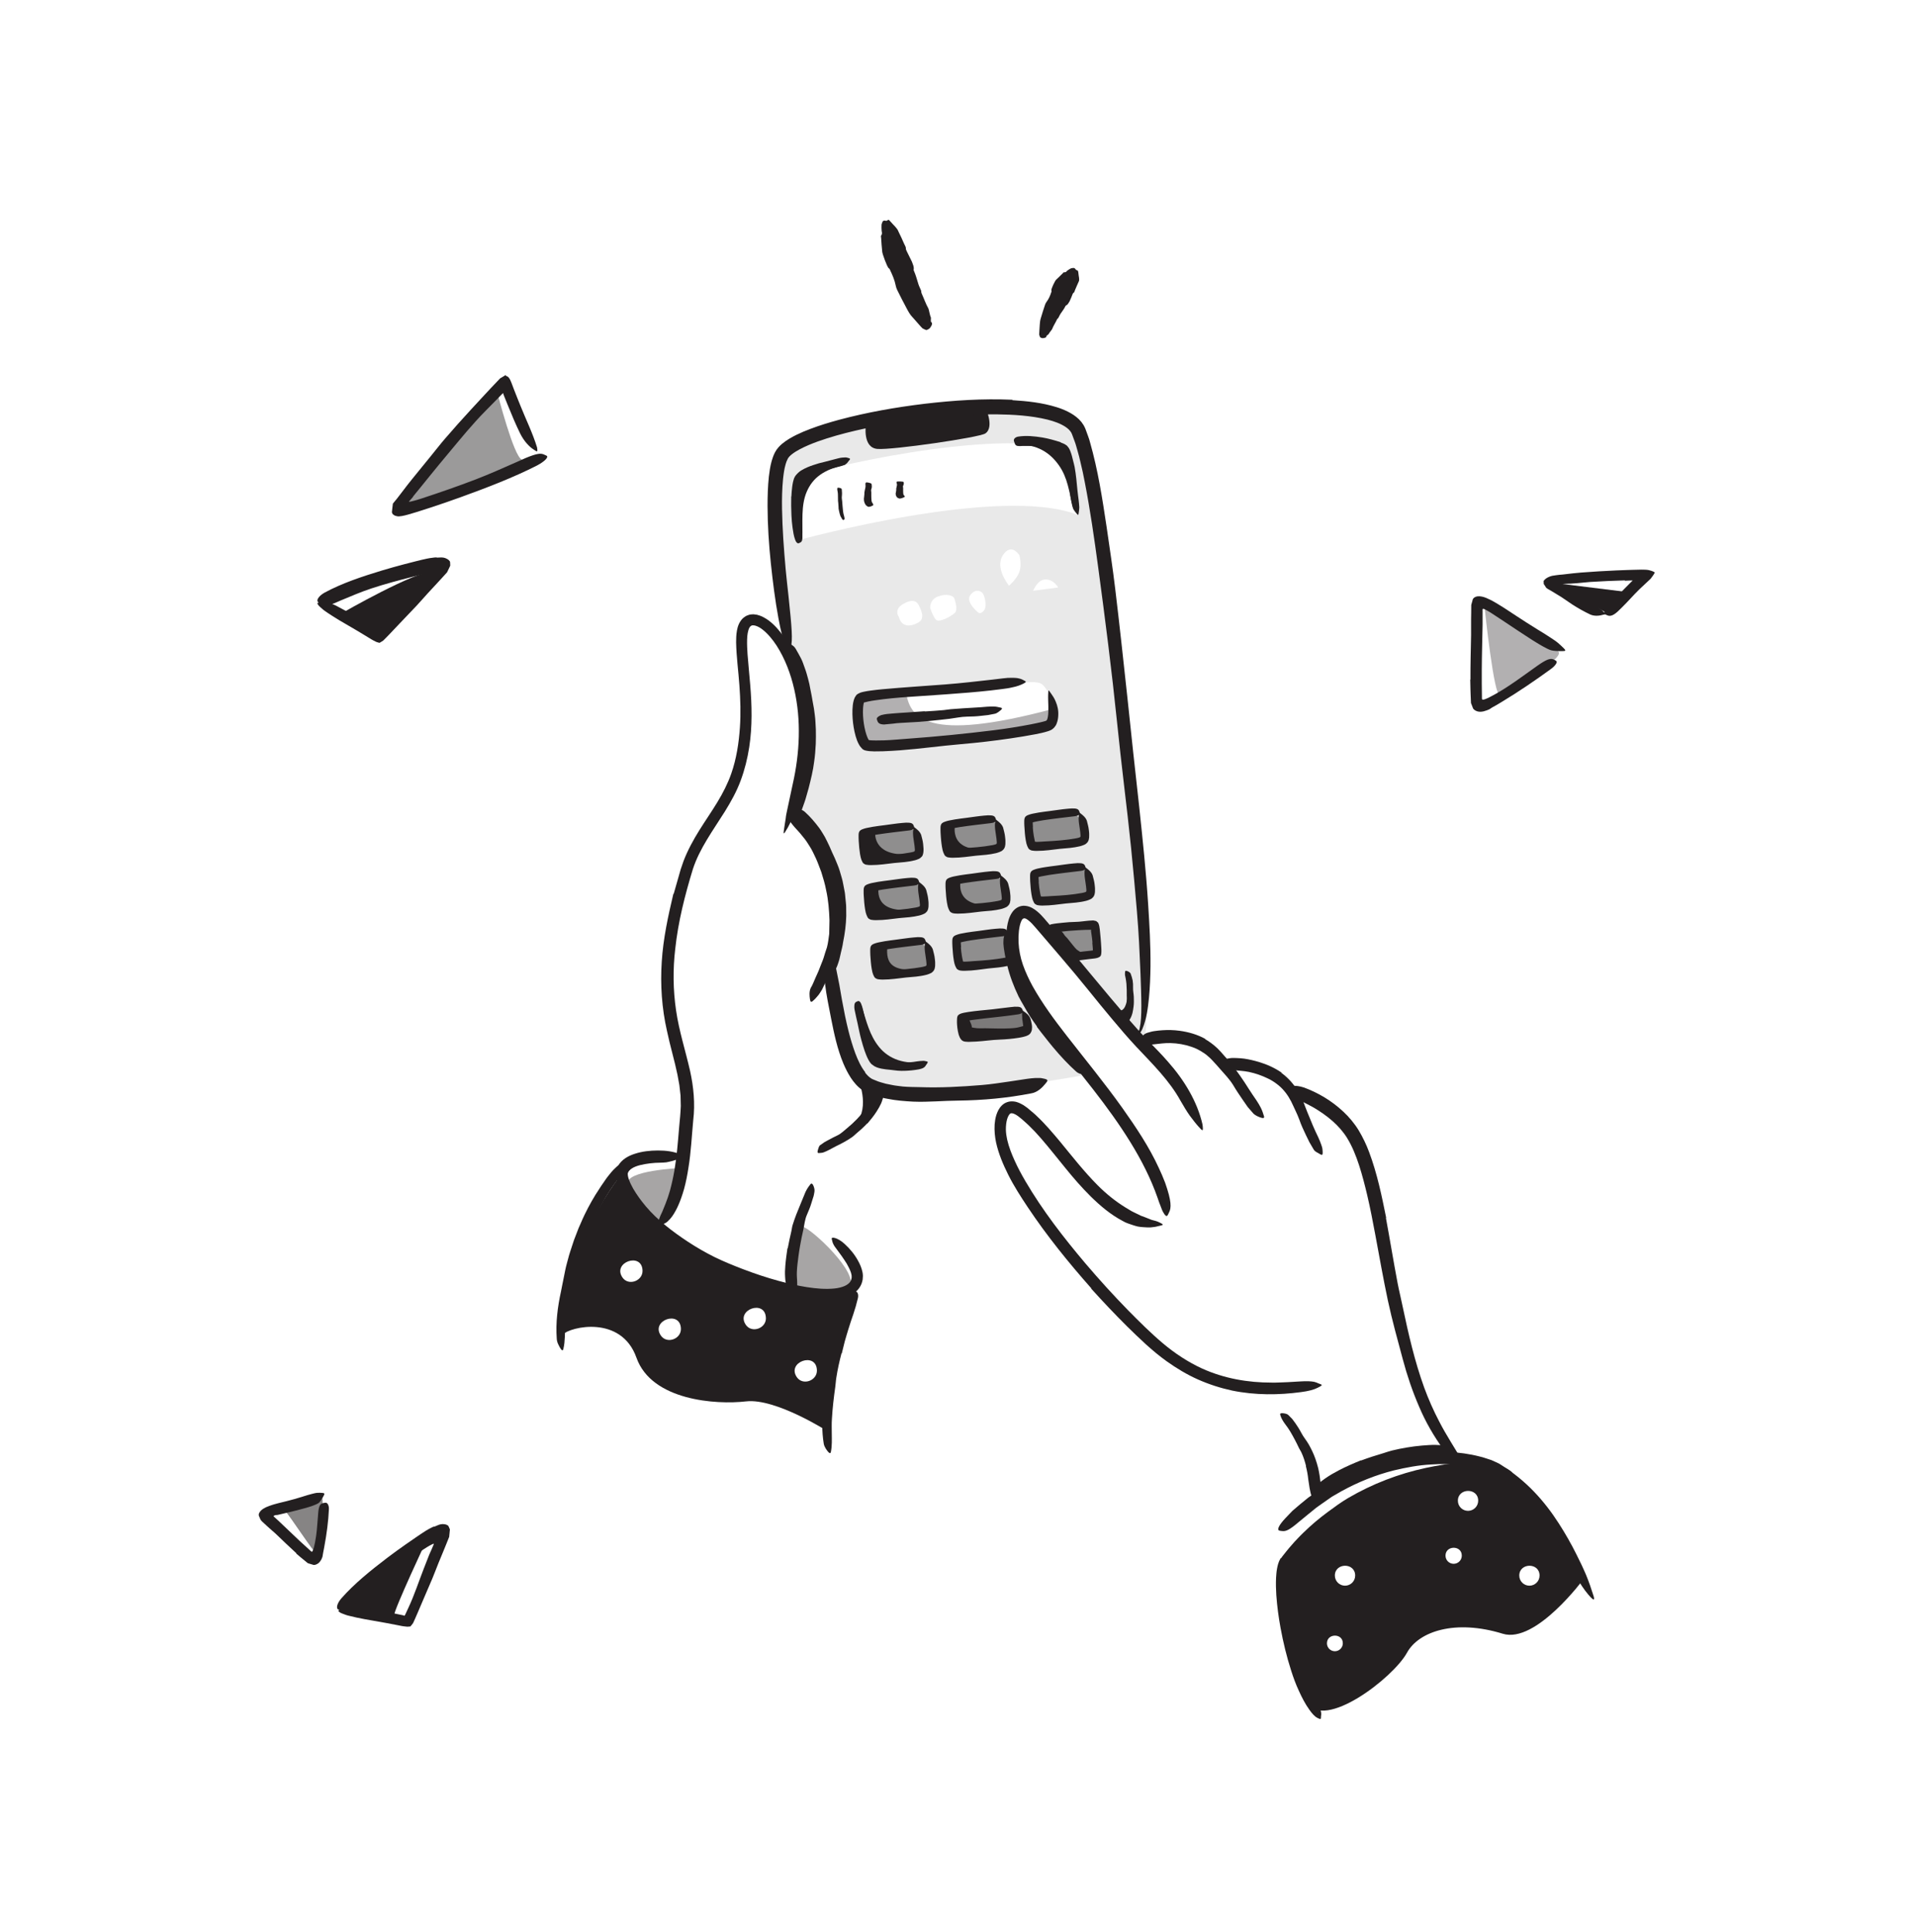 <svg width="120" height="121" viewBox="0 0 120 121" fill="none" xmlns="http://www.w3.org/2000/svg">
<g id="221.Googling">
<path id="Vector" d="M21.409 38.406C21.409 38.406 26.056 35.733 27.097 35.819C28.138 35.904 23.73 40 23.73 40L21.409 38.406Z" fill="#231F20"/>
<path id="Vector_2" d="M27.335 34.926C27.443 34.926 27.552 34.914 27.648 34.914C27.697 34.914 27.736 34.921 27.78 34.926C27.815 34.935 27.856 34.942 27.884 34.954C28.009 35.005 28.087 35.048 28.159 35.138C28.189 35.178 28.189 35.196 28.189 35.215L28.193 35.277L28.198 35.401C28.198 35.413 28.202 35.418 28.195 35.436L28.168 35.496L28.112 35.614L27.999 35.847C27.773 36.103 27.533 36.355 27.307 36.604L26.802 37.148C26.564 37.404 26.34 37.675 26.1 37.928L25.018 39.064L24.478 39.634L24.201 39.922L23.998 40.125C23.919 40.171 23.843 40.227 23.767 40.266C23.702 40.25 23.642 40.229 23.58 40.211L23.389 40.116C23.356 40.102 23.326 40.081 23.294 40.063L23.229 40.024L23.107 39.95C22.639 39.661 22.168 39.382 21.697 39.11C21.392 38.939 21.095 38.757 20.802 38.57C20.654 38.475 20.509 38.381 20.366 38.279C20.292 38.233 20.225 38.175 20.16 38.115C20.096 38.055 20.024 38.005 19.964 37.935C19.821 37.753 19.858 37.748 20.079 37.739C20.192 37.732 20.34 37.739 20.515 37.755C20.684 37.781 20.864 37.843 21.042 37.933L21.785 38.33L22.502 38.768L23.215 39.214L23.569 39.435L23.612 39.463C23.624 39.47 23.619 39.47 23.622 39.472L23.631 39.481C23.631 39.481 23.645 39.498 23.654 39.505C23.663 39.505 23.668 39.502 23.684 39.493L23.709 39.474L23.723 39.465L23.758 39.431L24.078 39.114C24.69 38.514 25.244 37.813 25.828 37.16L26.409 36.509L26.446 36.468L26.465 36.447L26.472 36.44L26.502 36.412L26.559 36.352C26.601 36.311 26.638 36.269 26.691 36.221L26.869 36.031C26.898 35.997 26.94 35.967 26.961 35.928C26.928 35.909 26.889 35.918 26.852 35.921C26.735 35.932 26.61 35.953 26.474 35.978L26.262 36.022L25.849 36.124C24.983 36.345 24.111 36.576 23.266 36.855C22.608 37.072 21.985 37.342 21.355 37.603C21.217 37.661 21.085 37.725 20.945 37.781C20.423 37.977 20.234 37.972 20.038 37.804C19.994 37.767 19.943 37.737 19.911 37.7C19.807 37.587 19.955 37.331 20.324 37.121C21.429 36.523 22.669 36.114 23.917 35.734C24.383 35.593 24.852 35.464 25.322 35.339L26.052 35.152C26.28 35.097 26.511 35.035 26.735 34.991C26.85 34.963 26.952 34.954 27.06 34.938C27.164 34.924 27.268 34.908 27.355 34.91L27.339 34.935L27.335 34.926Z" fill="#231F20"/>
<path id="Vector_3" d="M53.725 67.54C53.725 67.54 54.531 69.287 53.596 70.409C53.019 71.101 56.19 69.433 54.415 68.099L53.725 67.543V67.54Z" fill="#231F20"/>
<path id="Vector_4" opacity="0.1" d="M71.809 60.112C71.811 58.665 70.837 48.721 70.673 47.406C70.512 46.091 68.552 31.349 68.229 29.685C67.909 28.019 67.835 26.895 66.095 26.06C64.355 25.225 58.68 25.864 55.159 26.346C51.639 26.828 49.103 28.594 49.103 28.594L48.665 29.482C48.127 32.136 49.341 40.001 49.341 40.001C49.341 40.001 49.957 42.278 50.442 44.978C50.929 47.678 49.595 50.872 49.595 50.872C49.595 50.872 50.315 51.968 51.743 53.923C53.172 55.88 52.002 60.094 52.002 60.094C52.002 60.094 52.002 65.404 53.956 67.555C55.911 69.708 68.377 67.245 68.377 67.245C68.377 67.245 65.656 63.795 65.091 62.997C64.525 62.201 63.471 59.605 63.406 58.382C63.342 57.161 64.122 57.145 64.558 57.142C64.992 57.142 71.139 64.852 71.529 65.192C71.919 65.528 71.806 61.559 71.809 60.112ZM65.003 45.539C64.412 45.728 54.642 46.755 54.178 46.677C53.712 46.601 53.716 43.864 53.813 43.684C53.91 43.504 63.919 42.777 63.919 42.777C63.919 42.777 64.752 42.661 65.109 42.777C65.467 42.89 65.896 43.656 65.892 44.418C65.885 45.181 65.594 45.35 65.003 45.539ZM56.548 37.841C57.15 37.483 57.418 37.651 57.554 37.926C57.688 38.198 57.942 38.72 57.554 38.965C57.166 39.209 56.497 39.382 56.303 38.655C56.303 38.655 55.943 38.198 56.548 37.841ZM58.747 37.358C59.282 37.158 59.702 37.303 59.762 37.467C59.82 37.628 60.019 38.203 59.785 38.406C59.552 38.609 58.812 39.027 58.615 38.81C58.419 38.591 58.258 38.083 58.258 38.083C58.258 38.083 58.212 37.562 58.747 37.358ZM60.75 37.31C61.018 36.885 61.385 36.975 61.532 37.139C61.678 37.303 61.809 37.938 61.662 38.182C61.516 38.427 61.336 38.406 61.336 38.406C61.288 38.411 60.482 37.732 60.75 37.31ZM62.813 34.772C63.339 33.964 63.842 34.772 63.842 34.772C63.842 34.772 64.013 35.353 63.842 35.819C63.672 36.288 63.194 36.685 63.194 36.685C63.194 36.685 62.287 35.579 62.813 34.772ZM64.708 37.003C64.708 37.003 64.975 36.285 65.495 36.292C66.016 36.301 66.272 36.798 66.272 36.798L64.708 37.003ZM50.029 33.825C50.029 33.825 49.433 30.371 50.047 29.962C50.892 29.399 62.469 26.768 66.598 28.169L67.491 32.247C62.649 30.348 50.029 33.825 50.029 33.825Z" fill="#231F20"/>
<path id="Vector_5" opacity="0.45" d="M56.998 51.846C56.998 51.846 57.374 52.07 57.489 52.469C57.604 52.868 57.489 53.551 57.489 53.551L54.272 53.911C54.272 53.911 53.866 52.441 54.009 52.22C54.152 51.998 56.998 51.844 56.998 51.844V51.846Z" fill="#231F20"/>
<path id="Vector_6" opacity="0.45" d="M62.171 51.435C62.171 51.435 62.547 51.659 62.663 52.058C62.778 52.457 62.663 53.14 62.663 53.14L59.446 53.5C59.446 53.5 59.04 52.03 59.183 51.809C59.326 51.587 62.171 51.433 62.171 51.433V51.435Z" fill="#231F20"/>
<path id="Vector_7" opacity="0.45" d="M62.49 54.936C62.49 54.936 62.866 55.16 62.982 55.559C63.097 55.958 62.982 56.641 62.982 56.641L59.765 57.001C59.765 57.001 59.359 55.531 59.502 55.31C59.645 55.088 62.49 54.934 62.49 54.934V54.936Z" fill="#231F20"/>
<path id="Vector_8" opacity="0.45" d="M57.406 55.345C57.406 55.345 57.782 55.568 57.898 55.968C58.013 56.367 57.898 57.05 57.898 57.05L54.681 57.41C54.681 57.41 54.275 55.94 54.418 55.718C54.561 55.497 57.406 55.342 57.406 55.342V55.345Z" fill="#231F20"/>
<path id="Vector_9" opacity="0.45" d="M57.688 59.06C57.688 59.06 58.064 59.284 58.179 59.683C58.294 60.082 58.179 60.765 58.179 60.765L54.962 61.125C54.962 61.125 54.556 59.655 54.699 59.434C54.842 59.212 57.688 59.058 57.688 59.058V59.06Z" fill="#231F20"/>
<path id="Vector_10" d="M57.462 53.431C55.027 53.826 54.812 52.603 54.812 52.222C54.812 52.222 54.15 52.038 54.009 52.31C53.868 52.582 54.035 53.865 54.24 53.895C54.445 53.925 57.007 53.711 57.007 53.711L57.462 53.434V53.431Z" fill="#231F20"/>
<path id="Vector_11" d="M62.114 53.127C59.328 53.544 59.822 51.64 59.822 51.64C59.822 51.64 59.146 51.453 59.183 51.809C59.22 52.164 59.183 53.427 59.589 53.464C59.998 53.5 62.112 53.127 62.112 53.127H62.114Z" fill="#231F20"/>
<path id="Vector_12" d="M57.778 56.881C55.292 57.34 54.911 56.378 55.029 55.531C55.029 55.531 54.235 55.517 54.279 55.968C54.323 56.417 54.378 57.283 54.812 57.373C55.246 57.463 57.778 56.879 57.778 56.879V56.881Z" fill="#231F20"/>
<path id="Vector_13" d="M62.515 56.625C59.767 57.001 60.136 55.293 60.175 55.123C60.175 55.123 59.492 54.894 59.471 55.462C59.451 56.029 59.361 56.8 59.889 56.849C60.418 56.897 62.515 56.623 62.515 56.623V56.625Z" fill="#231F20"/>
<path id="Vector_14" d="M58.188 60.606C55.502 61.095 55.486 60.093 55.59 59.09C55.59 59.09 54.637 59.02 54.685 59.579C54.731 60.135 54.771 60.802 55.119 60.938C55.468 61.074 58.191 60.608 58.191 60.608L58.188 60.606Z" fill="#231F20"/>
<path id="Vector_15" d="M57.951 66.507C56.633 66.696 55.668 66.327 55.059 65.579C54.457 64.838 54.272 63.982 53.956 62.99C53.956 62.99 53.658 63.234 53.76 63.629C53.861 64.024 54.323 66.276 54.741 66.474C55.158 66.673 56.709 66.908 57.258 66.763C57.808 66.617 57.951 66.509 57.951 66.509V66.507Z" fill="#231F20"/>
<path id="Vector_16" d="M63.63 27.807C64.998 27.841 65.76 28.356 66.318 29.143C66.872 29.923 66.955 30.795 67.207 31.806C67.207 31.806 67.521 31.58 67.445 31.181C67.368 30.781 67.055 28.501 66.651 28.278C66.247 28.054 64.839 27.53 64.283 27.641C63.727 27.749 63.632 27.807 63.632 27.807H63.63Z" fill="#231F20"/>
<path id="Vector_17" d="M52.925 29.103C51.593 29.42 50.914 29.909 50.529 30.793C50.148 31.67 50.287 32.713 50.25 33.756C50.25 33.756 49.897 33.599 49.89 33.193C49.883 32.786 49.551 30.246 49.899 29.943C50.248 29.641 51.164 29.099 52.408 28.914C52.968 28.831 52.922 29.103 52.922 29.103H52.925Z" fill="#231F20"/>
<path id="Vector_18" d="M70.606 61.098C70.606 61.098 70.821 63.158 70.191 63.295C69.718 63.398 70.599 64.107 70.703 63.708C70.807 63.308 70.606 61.098 70.606 61.098Z" fill="#231F20"/>
<path id="Vector_19" d="M85.241 91.478C85.705 91.305 86.176 91.153 86.651 91.014C86.825 90.961 86.993 90.899 87.168 90.855C87.787 90.705 88.417 90.597 89.058 90.541C89.342 90.52 89.631 90.493 89.921 90.5C90.108 90.507 90.3 90.509 90.494 90.56C90.688 90.59 90.879 90.719 91.001 90.897C91.064 91.026 91.015 91.028 90.877 91.065C90.84 91.079 90.805 91.086 90.766 91.097C90.725 91.114 90.681 91.132 90.637 91.15C90.595 91.169 90.556 91.178 90.512 91.192L90.45 91.208L90.394 91.201C90.115 91.146 89.788 91.155 89.455 91.16C89.121 91.166 88.775 91.19 88.421 91.217C87.997 91.25 87.575 91.39 87.154 91.506C86.693 91.633 86.231 91.776 85.777 91.94C85.498 92.039 85.218 92.147 84.946 92.263C84.533 92.44 84.118 92.625 83.734 92.851C83.434 93.026 83.169 93.241 82.906 93.454C82.848 93.502 82.788 93.543 82.731 93.587C82.615 93.663 82.537 93.71 82.465 93.721C82.387 93.724 82.327 93.71 82.262 93.68C82.234 93.666 82.202 93.659 82.181 93.645C82.144 93.622 82.138 93.58 82.149 93.511C82.161 93.444 82.184 93.334 82.262 93.257C82.371 93.135 82.477 92.999 82.606 92.897C82.733 92.791 82.867 92.69 83.005 92.595C83.28 92.403 83.573 92.237 83.873 92.08C84.316 91.85 84.778 91.651 85.241 91.464L85.248 91.478H85.241Z" fill="#231F20"/>
<path id="Vector_20" d="M96.122 93.936C94.878 92.812 93.353 91.933 93.353 91.933C93.353 91.933 88.034 91.69 84.385 94.466C80.737 97.243 80.222 98.503 80.241 98.634C80.259 98.763 80.767 104.851 81.854 106.63C82.938 108.412 87.254 105.096 88.121 103.515C88.86 102.167 91.163 101.413 94.117 102.326C96.201 102.97 99.201 98.874 99.201 98.874C99.201 98.874 97.368 95.057 96.122 93.936ZM83.603 103.423C83.328 103.423 83.107 103.199 83.107 102.926C83.107 102.292 84.102 102.278 84.102 102.924C84.102 103.199 83.878 103.423 83.603 103.423ZM84.24 99.317C83.889 99.317 83.603 99.033 83.603 98.683C83.603 97.873 84.875 97.854 84.875 98.683C84.875 99.033 84.591 99.317 84.24 99.317ZM91.043 97.946C90.761 97.946 90.533 97.718 90.533 97.436C90.531 96.786 91.553 96.769 91.553 97.434C91.553 97.718 91.325 97.946 91.043 97.946ZM91.943 94.63C91.592 94.63 91.308 94.346 91.308 93.996C91.308 93.186 92.58 93.167 92.58 93.993C92.58 94.344 92.294 94.63 91.943 94.63ZM95.788 99.317C95.437 99.317 95.153 99.033 95.153 98.683C95.153 97.873 96.424 97.854 96.424 98.683C96.424 99.033 96.138 99.317 95.788 99.317Z" fill="#231F20"/>
<path id="Vector_21" d="M53.292 80.927C52.124 81.507 47.811 80.519 44.056 78.707C40.304 76.896 38.836 73.656 38.836 73.656C38.836 73.656 37.664 75.135 36.732 77.175C35.802 79.213 34.779 84.082 35.241 83.59C35.705 83.099 38.906 82.344 39.861 85.037C40.816 87.73 44.857 87.991 46.724 87.774C48.593 87.557 51.896 89.685 51.896 89.685C51.896 89.685 52.242 85.499 52.44 84.573C52.641 83.646 54.457 80.346 53.292 80.927ZM40.242 79.598C40.246 80.237 39.367 80.551 38.993 80.025C38.317 79.07 40.212 78.391 40.242 79.587V79.598ZM42.646 83.235C42.653 83.874 41.772 84.188 41.398 83.662C40.722 82.707 42.616 82.028 42.646 83.224V83.235ZM46.719 82.99C46.043 82.035 47.938 81.356 47.968 82.552C47.968 82.556 47.97 82.559 47.97 82.564C47.975 83.203 47.096 83.516 46.719 82.99ZM51.164 85.84C51.169 86.48 50.289 86.796 49.913 86.267C49.237 85.312 51.132 84.633 51.164 85.829V85.84Z" fill="#231F20"/>
<path id="Vector_22" opacity="0.4" d="M42.653 73.157C42.653 73.157 39.116 73.298 39.323 74.163C39.531 75.029 41.252 76.824 41.252 76.824C41.252 76.824 42.577 74.835 42.69 73.679C42.806 72.523 42.651 73.157 42.651 73.157H42.653Z" fill="#231F20"/>
<path id="Vector_23" opacity="0.4" d="M49.687 80.674C49.687 80.674 52.597 81.271 53.176 80.646C53.926 79.836 50.806 76.921 50.248 76.822C49.689 76.723 49.687 80.674 49.687 80.674Z" fill="#231F20"/>
<path id="Vector_24" d="M50.481 46.956L50.511 46.531L50.515 46.104C50.527 45.818 50.502 45.534 50.488 45.248C50.481 45.038 50.428 44.835 50.409 44.625C50.393 44.44 50.365 44.258 50.338 44.076C50.308 43.893 50.289 43.709 50.245 43.529L50.139 42.982L50.001 42.442C49.962 42.28 49.906 42.126 49.851 41.969C49.793 41.814 49.74 41.657 49.673 41.507C49.597 41.311 49.514 41.117 49.438 40.919C49.398 40.819 49.35 40.727 49.322 40.623C49.297 40.52 49.269 40.413 49.244 40.307C49.214 40.173 49.251 40.173 49.364 40.243C49.419 40.277 49.498 40.328 49.59 40.393C49.634 40.425 49.687 40.459 49.731 40.501C49.77 40.545 49.809 40.593 49.842 40.649C49.957 40.84 50.059 41.039 50.167 41.237C50.271 41.436 50.333 41.653 50.412 41.863C50.492 42.073 50.548 42.289 50.608 42.506C50.67 42.721 50.716 42.943 50.753 43.164C50.779 43.296 50.804 43.429 50.832 43.563C50.855 43.697 50.88 43.833 50.903 43.969C50.961 44.239 51 44.514 51.032 44.786C51.076 45.086 51.076 45.389 51.097 45.691C51.104 45.993 51.102 46.296 51.092 46.596L51.055 47.152C51.046 47.336 51.012 47.521 50.991 47.706C50.924 48.264 50.785 48.813 50.649 49.353C50.589 49.561 50.527 49.769 50.472 49.976C50.416 50.184 50.333 50.385 50.264 50.59C50.232 50.68 50.206 50.773 50.158 50.858C50.077 51.017 50.015 51.119 49.945 51.176C49.872 51.23 49.802 51.243 49.719 51.236C49.682 51.234 49.643 51.236 49.611 51.23C49.558 51.216 49.528 51.167 49.514 51.086C49.502 51.008 49.498 50.895 49.548 50.784C49.8 50.101 50.063 49.397 50.227 48.65C50.287 48.373 50.338 48.093 50.382 47.812C50.409 47.528 50.46 47.246 50.462 46.958H50.476L50.481 46.956Z" fill="#231F20"/>
<path id="Vector_25" d="M52.362 56.71C52.332 56.438 52.327 56.161 52.279 55.889C52.223 55.619 52.196 55.34 52.11 55.076C52.052 54.883 51.995 54.689 51.923 54.497C51.711 53.812 51.406 53.15 51.037 52.526C50.876 52.247 50.679 51.989 50.481 51.739C50.215 51.426 49.913 51.158 49.68 50.809C49.613 50.69 49.65 50.666 49.795 50.664C49.946 50.653 50.218 50.676 50.407 50.849C50.744 51.151 51.032 51.493 51.3 51.848C51.432 52.028 51.542 52.222 51.658 52.413C51.762 52.609 51.859 52.813 51.953 53.013C52.055 53.26 52.17 53.505 52.285 53.752C52.385 54.006 52.505 54.255 52.583 54.516C52.662 54.804 52.766 55.086 52.812 55.383L52.897 55.824C52.929 55.969 52.932 56.122 52.95 56.27C52.964 56.454 52.996 56.634 52.996 56.819L53.001 57.37C52.987 57.926 52.913 58.48 52.802 59.02C52.775 59.235 52.719 59.438 52.671 59.646C52.618 59.851 52.588 60.066 52.516 60.266C52.484 60.354 52.459 60.444 52.422 60.532C52.355 60.696 52.302 60.8 52.237 60.857C52.17 60.915 52.094 60.929 52.004 60.924C51.965 60.924 51.925 60.926 51.893 60.922C51.838 60.913 51.806 60.866 51.776 60.781C51.743 60.696 51.739 60.592 51.773 60.474C51.819 60.299 51.87 60.128 51.928 59.957C51.972 59.782 52.009 59.604 52.055 59.429C52.166 59.083 52.2 58.713 52.279 58.356C52.311 58.086 52.327 57.811 52.359 57.539C52.355 57.264 52.359 56.987 52.348 56.713H52.364L52.362 56.71Z" fill="#231F20"/>
<path id="Vector_26" d="M64.953 64.301C64.796 64.082 64.643 63.86 64.496 63.634C64.353 63.405 64.216 63.172 64.085 62.935C63.988 62.764 63.884 62.593 63.796 62.418C63.494 61.79 63.242 61.135 63.081 60.454C63.009 60.151 62.94 59.849 62.896 59.542C62.878 59.445 62.866 59.346 62.857 59.247C62.846 59.148 62.836 59.048 62.846 58.949C62.841 58.748 62.913 58.552 62.963 58.361C63 58.241 63.014 58.261 63.058 58.365C63.09 58.435 63.123 58.508 63.155 58.578C63.176 58.621 63.196 58.668 63.222 58.716C63.236 58.742 63.242 58.765 63.259 58.79L63.275 58.868L63.298 59.007C63.309 59.053 63.321 59.099 63.323 59.145C63.335 59.238 63.337 59.33 63.353 59.422L63.395 59.699L63.448 59.976C63.526 60.345 63.623 60.712 63.734 61.084C63.868 61.527 64.103 61.954 64.332 62.374C64.581 62.835 64.86 63.283 65.149 63.726C65.329 63.996 65.513 64.266 65.709 64.527C66.007 64.921 66.319 65.311 66.649 65.678C66.905 65.965 67.182 66.221 67.449 66.493C67.509 66.553 67.569 66.611 67.627 66.673C67.738 66.788 67.782 66.89 67.809 66.966C67.821 67.005 67.828 67.038 67.823 67.07C67.819 67.105 67.805 67.137 67.793 67.167C67.782 67.195 67.775 67.222 67.763 67.241C67.731 67.291 67.569 67.259 67.401 67.116C66.903 66.673 66.411 66.14 65.947 65.586C65.774 65.381 65.606 65.166 65.439 64.954C65.269 64.744 65.103 64.527 64.939 64.31L64.948 64.303L64.953 64.301Z" fill="#231F20"/>
<path id="Vector_27" opacity="0.35" d="M65.892 44.417C58.043 46.506 56.935 44.997 56.735 43.243C56.735 43.243 53.975 43.197 53.813 43.681C53.652 44.166 53.61 45.624 53.979 46.178C54.349 46.732 55.385 46.751 56.169 46.684C56.954 46.617 65.25 45.858 65.76 45.237C66.27 44.616 65.889 44.415 65.889 44.415L65.892 44.417Z" fill="#231F20"/>
<path id="Vector_28" opacity="0.55" d="M60.386 63.86C60.386 63.86 60.231 64.739 60.755 64.852C61.279 64.965 64.244 64.525 64.244 64.525C64.244 64.525 64.138 63.297 63.905 63.297C63.672 63.297 60.386 63.86 60.386 63.86Z" fill="#231F20"/>
<path id="Vector_29" d="M62.654 64.912C62.4 64.91 62.146 64.894 61.895 64.884C61.802 64.88 61.71 64.889 61.618 64.884C61.456 64.873 61.292 64.859 61.131 64.843L60.886 64.817C60.785 64.81 60.649 64.787 60.556 64.739H60.554C60.492 64.658 60.45 64.552 60.418 64.455C60.395 64.383 60.365 64.317 60.346 64.245C60.321 64.155 60.291 64.067 60.272 63.975C60.245 63.885 60.263 63.783 60.272 63.684C60.284 63.617 60.342 63.624 60.422 63.657C60.499 63.691 60.637 63.742 60.69 63.832L60.829 64.16L60.852 64.243C60.859 64.27 60.87 64.305 60.865 64.3C60.865 64.312 60.861 64.312 60.859 64.323C60.859 64.333 60.863 64.34 60.872 64.349C60.872 64.351 60.877 64.353 60.898 64.356L60.944 64.365L61.036 64.381C61.255 64.423 61.486 64.4 61.715 64.404L62.465 64.418C62.619 64.418 62.774 64.423 62.926 64.418C63.159 64.413 63.395 64.409 63.623 64.377C63.801 64.353 63.969 64.293 64.138 64.25C64.175 64.24 64.212 64.227 64.249 64.222C64.387 64.197 64.44 64.234 64.496 64.333C64.509 64.356 64.523 64.379 64.532 64.4C64.565 64.476 64.523 64.559 64.422 64.628C64.115 64.813 63.764 64.852 63.42 64.889C63.164 64.912 62.906 64.919 62.652 64.926V64.914L62.654 64.912Z" fill="#231F20"/>
<path id="Vector_30" opacity="0.45" d="M67.332 51.006C67.332 51.006 67.708 51.23 67.823 51.629C67.938 52.028 67.823 52.711 67.823 52.711L64.606 53.071C64.606 53.071 64.2 51.601 64.343 51.38C64.486 51.158 67.332 51.003 67.332 51.003V51.006Z" fill="#231F20"/>
<path id="Vector_31" opacity="0.45" d="M67.832 54.431C67.832 54.431 68.209 54.654 68.324 55.054C68.439 55.453 68.324 56.136 68.324 56.136L65.107 56.496C65.107 56.496 64.701 55.026 64.844 54.804C64.987 54.583 67.832 54.428 67.832 54.428V54.431Z" fill="#231F20"/>
<path id="Vector_32" opacity="0.45" d="M62.908 58.381C62.908 58.381 63.284 58.605 63.399 59.004C63.515 59.404 63.399 60.087 63.399 60.087L60.182 60.447C60.182 60.447 59.776 58.977 59.919 58.755C60.062 58.533 62.908 58.379 62.908 58.379V58.381Z" fill="#231F20"/>
<path id="Vector_33" opacity="0.45" d="M68.264 57.901C68.264 57.901 68.64 58.125 68.755 58.524C68.871 58.924 68.755 59.607 68.755 59.607L66.683 59.713C66.683 59.713 65.561 58.478 65.704 58.257C65.848 58.035 68.261 57.901 68.261 57.901H68.264Z" fill="#231F20"/>
<path id="Vector_34" d="M66.78 59.436C66.713 59.337 66.646 59.238 66.581 59.138C66.556 59.104 66.521 59.076 66.498 59.039C66.415 58.91 66.33 58.783 66.254 58.645C66.219 58.584 66.171 58.536 66.134 58.481C66.083 58.409 66.037 58.335 66.007 58.245C65.998 58.218 66.016 58.204 66.058 58.194C66.097 58.188 66.168 58.178 66.221 58.194C66.418 58.25 66.544 58.372 66.641 58.525C66.69 58.624 66.782 58.688 66.851 58.771C66.925 58.864 67.001 58.958 67.075 59.051C67.121 59.108 67.168 59.166 67.214 59.224C67.285 59.309 67.352 59.399 67.435 59.473C67.5 59.531 67.581 59.57 67.652 59.618C67.668 59.63 67.687 59.637 67.701 59.648C67.758 59.69 67.726 59.75 67.654 59.835L67.604 59.895C67.546 59.958 67.465 59.992 67.394 59.988C67.223 59.939 67.094 59.842 66.992 59.718C66.914 59.628 66.844 59.531 66.773 59.436L66.782 59.427L66.78 59.436Z" fill="#231F20"/>
<path id="Vector_35" d="M80.234 97.6C80.25 97.573 80.276 97.531 80.29 97.515L80.329 97.464L80.409 97.363L80.571 97.159C80.675 97.021 80.795 96.894 80.906 96.763C81.019 96.631 81.134 96.502 81.256 96.379C81.376 96.255 81.492 96.126 81.619 96.01C82.11 95.526 82.639 95.083 83.192 94.677C83.594 94.379 84 94.083 84.43 93.829C85.95 92.939 87.603 92.304 89.31 91.939C90.067 91.778 90.838 91.653 91.611 91.6C91.858 91.579 92.107 91.573 92.359 91.57C92.608 91.57 92.859 91.593 93.111 91.621C93.236 91.639 93.36 91.658 93.485 91.679C93.607 91.711 93.732 91.741 93.852 91.776C93.972 91.817 94.094 91.854 94.212 91.903C94.327 91.958 94.44 92.02 94.546 92.092C94.809 92.276 94.752 92.276 94.477 92.286C94.191 92.311 93.72 92.387 93.199 92.371C92.968 92.355 92.735 92.355 92.499 92.362C92.266 92.367 92.031 92.367 91.796 92.376C91.325 92.397 90.852 92.452 90.379 92.523C89.435 92.671 88.496 92.9 87.568 93.193C86.456 93.546 85.38 94.136 84.388 94.792C83.299 95.514 82.286 96.37 81.446 97.376C81.312 97.526 81.192 97.688 81.067 97.847C81.005 97.926 80.933 98.018 80.917 98.055C80.887 98.115 80.859 98.193 80.839 98.281C80.756 98.629 80.746 99.043 80.756 99.439C80.795 100.66 80.986 101.904 81.27 103.1C81.494 104.03 81.817 104.916 82.163 105.779C82.242 105.968 82.327 106.148 82.41 106.337C82.701 107.036 82.786 107.244 82.736 107.486C82.729 107.537 82.736 107.597 82.726 107.632C82.713 107.692 82.646 107.669 82.496 107.59C82.343 107.514 82.18 107.332 82.004 107.085C81.741 106.716 81.536 106.314 81.349 105.903C81.157 105.493 81.002 105.066 80.864 104.632C80.585 103.764 80.368 102.871 80.202 101.962C80.077 101.286 79.985 100.603 79.936 99.903C79.913 99.553 79.904 99.2 79.92 98.83C79.922 98.74 79.93 98.646 79.941 98.551C79.948 98.459 79.962 98.359 79.98 98.26C80.019 98.059 80.054 97.856 80.209 97.591L80.227 97.6H80.234Z" fill="#231F20"/>
<path id="Vector_36" d="M81.796 91.813C81.725 91.538 81.642 91.259 81.515 90.989C81.473 90.89 81.404 90.802 81.358 90.703C81.194 90.35 81.007 89.996 80.804 89.653C80.714 89.5 80.608 89.355 80.502 89.214C80.368 89.032 80.241 88.84 80.178 88.607C80.158 88.536 80.216 88.508 80.315 88.513C80.412 88.52 80.58 88.536 80.682 88.621C80.762 88.704 80.85 88.783 80.928 88.868C80.998 88.958 81.067 89.053 81.134 89.147C81.265 89.337 81.392 89.533 81.501 89.745C81.63 89.999 81.829 90.223 81.974 90.481C82.133 90.763 82.276 91.063 82.385 91.374C82.456 91.564 82.507 91.762 82.56 91.958C82.629 92.258 82.673 92.56 82.706 92.86C82.74 93.094 82.796 93.32 82.826 93.553C82.828 93.603 82.837 93.654 82.837 93.705C82.828 93.897 82.761 93.954 82.59 93.982C82.551 93.989 82.512 93.998 82.472 94C82.343 94.01 82.232 93.929 82.175 93.797C82.025 93.41 81.999 93.031 81.937 92.655C81.909 92.374 81.856 92.097 81.785 91.82L81.801 91.813H81.796Z" fill="#231F20"/>
<path id="Vector_37" d="M86.802 76.289C87.055 77.653 87.275 79.012 87.531 80.36C87.625 80.852 87.748 81.336 87.847 81.825C88.209 83.545 88.602 85.264 89.199 86.912C89.467 87.641 89.783 88.358 90.141 89.039C90.593 89.921 91.145 90.738 91.641 91.605C91.786 91.885 91.738 91.875 91.495 91.728C91.378 91.651 91.188 91.557 91.006 91.407C90.826 91.252 90.625 91.061 90.436 90.83C89.815 89.981 89.285 89.067 88.878 88.102C88.463 87.142 88.126 86.15 87.858 85.139C87.533 83.932 87.187 82.686 86.921 81.445C86.631 80.081 86.393 78.71 86.137 77.346C85.98 76.508 85.821 75.671 85.627 74.847C85.479 74.224 85.32 73.601 85.124 72.996C84.928 72.394 84.692 71.801 84.371 71.279C83.873 70.474 83.112 69.871 82.306 69.389C82.126 69.285 81.944 69.195 81.759 69.098C81.067 68.757 80.871 68.602 80.785 68.328C80.765 68.268 80.73 68.208 80.721 68.162C80.679 68.028 81.076 67.919 81.678 68.118C82.551 68.443 83.395 68.937 84.125 69.62C84.489 69.959 84.824 70.354 85.096 70.799C85.359 71.24 85.576 71.695 85.747 72.154C86.259 73.52 86.541 74.909 86.818 76.28L86.797 76.287L86.802 76.289Z" fill="#231F20"/>
<path id="Vector_38" d="M80.255 67.199C80.681 67.508 81.039 67.912 81.298 68.355C81.344 68.436 81.392 68.517 81.443 68.595C81.489 68.676 81.526 68.759 81.563 68.844C81.63 69.001 81.676 69.135 81.727 69.269L81.888 69.68L82.23 70.508C82.332 70.755 82.451 70.995 82.565 71.237C82.638 71.392 82.701 71.554 82.758 71.717C82.784 71.8 82.816 71.881 82.825 71.971C82.835 72.061 82.841 72.149 82.839 72.241C82.821 72.359 82.791 72.35 82.678 72.292C82.62 72.264 82.553 72.221 82.47 72.172C82.431 72.147 82.385 72.121 82.35 72.089C82.318 72.057 82.288 72.02 82.265 71.978L82.011 71.544L81.789 71.09C81.644 70.783 81.494 70.471 81.381 70.137C81.311 69.938 81.219 69.742 81.127 69.544C81.081 69.449 81.035 69.336 80.991 69.251C80.947 69.163 80.903 69.075 80.864 68.985C80.668 68.604 80.412 68.258 80.084 67.984C79.879 67.817 79.657 67.665 79.41 67.55C79.041 67.37 78.637 67.227 78.222 67.139C77.898 67.072 77.566 67.063 77.236 67.019C77.162 67.01 77.088 67.01 77.017 66.996C76.751 66.92 76.678 66.837 76.657 66.654C76.652 66.613 76.643 66.571 76.645 66.532C76.645 66.405 76.781 66.311 76.989 66.285C77.144 66.257 77.299 66.262 77.451 66.269C77.605 66.276 77.76 66.285 77.919 66.306C78.231 66.35 78.552 66.428 78.872 66.523C79.348 66.668 79.83 66.88 80.269 67.183L80.259 67.199H80.255Z" fill="#231F20"/>
<path id="Vector_39" d="M75.482 65.088C75.607 65.159 75.727 65.235 75.84 65.321C75.958 65.401 76.062 65.496 76.168 65.588C76.276 65.678 76.364 65.787 76.463 65.884C76.555 65.983 76.632 66.078 76.717 66.174C76.837 66.315 76.973 66.445 77.086 66.59C77.488 67.109 77.864 67.644 78.208 68.196C78.362 68.441 78.526 68.678 78.688 68.914C78.792 69.066 78.882 69.225 78.969 69.389C79.05 69.555 79.112 69.733 79.165 69.913C79.198 70.026 79.129 70.047 78.999 70.01C78.872 69.971 78.66 69.894 78.505 69.751C78.381 69.615 78.261 69.477 78.145 69.336L77.836 68.891C77.631 68.593 77.428 68.293 77.241 67.975C77.012 67.596 76.689 67.271 76.396 66.934C76.235 66.751 76.069 66.558 75.905 66.389C75.824 66.308 75.745 66.223 75.655 66.154L75.524 66.043L75.383 65.946C75.15 65.789 74.896 65.653 74.622 65.565C74.209 65.422 73.758 65.344 73.306 65.332C72.953 65.321 72.605 65.376 72.249 65.413C72.171 65.422 72.095 65.429 72.014 65.429C71.94 65.429 71.88 65.424 71.827 65.413C71.776 65.401 71.735 65.378 71.7 65.355C71.631 65.311 71.592 65.242 71.562 65.152C71.548 65.113 71.529 65.076 71.52 65.041C71.492 64.938 71.612 64.785 71.825 64.698C71.984 64.656 72.143 64.598 72.309 64.58C72.473 64.555 72.644 64.538 72.812 64.527C73.156 64.504 73.514 64.511 73.879 64.561C74.418 64.635 74.979 64.787 75.487 65.069L75.478 65.088H75.482Z" fill="#231F20"/>
<path id="Vector_40" d="M70.542 63.163C70.558 62.983 70.569 62.791 70.579 62.597C70.581 62.526 70.567 62.457 70.569 62.385C70.572 62.133 70.569 61.877 70.549 61.621C70.537 61.508 70.523 61.395 70.502 61.284C70.489 61.213 70.472 61.141 70.459 61.072C70.452 61 70.459 60.924 70.466 60.848C70.472 60.8 70.521 60.795 70.59 60.818C70.657 60.841 70.761 60.892 70.809 60.97C70.865 61.114 70.906 61.261 70.939 61.409C70.964 61.559 70.969 61.714 70.964 61.868C70.957 62.053 71.001 62.24 71.01 62.429C71.017 62.637 71.024 62.847 70.994 63.057C70.98 63.186 70.955 63.317 70.927 63.447C70.902 63.546 70.867 63.645 70.819 63.744C70.77 63.832 70.724 63.922 70.636 64.012C70.565 64.084 70.461 64.123 70.378 64.137C70.293 64.153 70.214 64.155 70.138 64.153C70.106 64.153 70.073 64.155 70.041 64.146C69.923 64.114 69.889 64.081 69.873 64.014C69.868 64 69.863 63.984 69.861 63.973C69.854 63.934 69.909 63.887 69.997 63.862C70.126 63.811 70.265 63.816 70.343 63.781C70.382 63.765 70.38 63.754 70.382 63.744L70.431 63.64C70.452 63.597 70.461 63.562 70.472 63.532C70.486 63.504 70.491 63.46 70.5 63.421C70.516 63.343 70.528 63.253 70.532 63.163H70.544H70.542Z" fill="#231F20"/>
<path id="Vector_41" d="M68.423 59.029C68.409 58.859 68.384 58.688 68.361 58.52L68.342 58.393L68.333 58.33C68.328 58.305 68.333 58.316 68.333 58.307C68.333 58.289 68.333 58.266 68.333 58.243C68.331 58.222 68.305 58.236 68.291 58.233C68.271 58.238 68.273 58.236 68.236 58.236C67.8 58.238 67.35 58.273 66.895 58.307C66.695 58.323 66.492 58.353 66.291 58.377C66.035 58.407 65.762 58.453 65.504 58.298C65.425 58.245 65.437 58.24 65.504 58.169C65.573 58.093 65.693 57.936 65.829 57.894C66.074 57.841 66.321 57.818 66.575 57.793C66.828 57.767 67.089 57.744 67.357 57.742C67.516 57.742 67.678 57.721 67.841 57.703L68.088 57.675L68.22 57.663L68.423 57.652H68.488L68.663 57.691C68.695 57.744 68.758 57.753 68.785 57.811C68.841 57.924 68.864 58.072 68.88 58.208C68.901 58.386 68.917 58.556 68.931 58.73C68.947 58.951 68.968 59.17 68.977 59.394L68.981 59.491C68.981 59.535 68.984 59.579 68.981 59.625C68.981 59.715 68.968 59.798 68.933 59.872C68.843 59.983 68.693 60.013 68.545 60.033C68.423 60.05 68.328 60.059 68.22 60.07C67.962 60.096 67.712 60.139 67.456 60.167C67.401 60.174 67.345 60.183 67.29 60.186C67.08 60.195 67.015 60.163 66.969 60.022C66.96 59.992 66.946 59.962 66.939 59.932C66.918 59.835 67.004 59.733 67.154 59.703C67.375 59.655 67.604 59.623 67.832 59.597C67.945 59.586 68.058 59.572 68.171 59.56L68.338 59.542C68.386 59.535 68.467 59.523 68.444 59.528C68.444 59.528 68.446 59.528 68.448 59.528C68.448 59.528 68.448 59.523 68.448 59.503L68.444 59.41C68.437 59.286 68.425 59.159 68.412 59.029H68.425H68.423Z" fill="#231F20"/>
<path id="Vector_42" d="M60.18 59.334C60.191 59.512 60.214 59.692 60.242 59.865C60.256 59.95 60.272 60.038 60.293 60.117C60.307 60.17 60.302 60.163 60.304 60.174C60.304 60.183 60.309 60.193 60.309 60.204C60.314 60.22 60.328 60.225 60.344 60.227L60.367 60.232C60.367 60.232 60.378 60.232 60.397 60.232H60.445C60.623 60.232 60.805 60.206 60.987 60.197C61.634 60.158 62.296 60.105 62.926 59.987L63.028 59.964C63.057 59.957 63.101 59.943 63.111 59.941C63.143 59.93 63.18 59.92 63.205 59.895C63.221 59.863 63.217 59.826 63.214 59.791L63.205 59.717L63.191 59.616C63.136 59.26 63.021 58.905 63.074 58.513C63.094 58.388 63.104 58.402 63.198 58.478C63.3 58.554 63.498 58.695 63.579 58.903C63.632 59.092 63.701 59.276 63.727 59.48L63.748 59.634L63.757 59.717C63.764 59.759 63.759 59.81 63.761 59.856C63.764 60.043 63.711 60.22 63.565 60.327C63.494 60.377 63.406 60.41 63.321 60.442L63.256 60.463L63.217 60.474L63.141 60.493C63.039 60.516 62.94 60.536 62.84 60.553C62.644 60.585 62.448 60.608 62.252 60.624C61.784 60.659 61.31 60.751 60.828 60.786C60.697 60.795 60.568 60.802 60.431 60.804H60.376C60.35 60.804 60.325 60.804 60.297 60.802C60.244 60.802 60.194 60.795 60.145 60.788C60.097 60.781 60.048 60.767 60.009 60.742C60 60.737 59.988 60.728 59.979 60.721L59.972 60.717C59.958 60.73 59.965 60.717 59.961 60.717L59.949 60.703L59.903 60.65C59.877 60.606 59.854 60.56 59.834 60.513L59.783 60.366L59.755 60.243L59.737 60.14C59.714 60.003 59.695 59.867 59.684 59.733C59.67 59.588 59.658 59.445 59.651 59.3C59.647 59.228 59.644 59.154 59.642 59.08C59.642 59.05 59.642 58.99 59.642 58.94C59.642 58.886 59.649 58.836 59.656 58.787C59.667 58.739 59.693 58.693 59.73 58.653C59.792 58.598 59.875 58.563 59.961 58.536C60.055 58.503 60.101 58.496 60.166 58.48C60.288 58.453 60.41 58.432 60.533 58.411C60.775 58.372 61.017 58.342 61.258 58.312C61.631 58.266 61.996 58.201 62.372 58.171C62.455 58.164 62.536 58.155 62.621 58.153C62.935 58.148 63.039 58.194 63.09 58.342C63.101 58.374 63.117 58.407 63.124 58.437C63.141 58.536 63.014 58.621 62.801 58.642C62.169 58.718 61.49 58.792 60.826 58.893C60.66 58.919 60.496 58.949 60.339 58.983C60.124 59.036 60.198 59.016 60.178 59.023C60.178 59.036 60.173 58.99 60.178 59.101C60.182 59.18 60.187 59.26 60.194 59.339H60.18V59.334Z" fill="#231F20"/>
<path id="Vector_43" d="M54.238 26.473C54.215 26.69 54.03 28.04 54.953 28.118C55.876 28.197 61.329 27.401 61.708 27.151C62.317 26.752 61.692 25.451 61.692 25.451L54.238 26.473Z" fill="#231F20"/>
<path id="Vector_44" d="M54.314 70.363C54.102 70.589 53.871 70.799 53.633 70.995C53.55 71.069 53.469 71.147 53.379 71.215C53.054 71.443 52.703 71.627 52.355 71.794C52.276 71.831 52.202 71.872 52.129 71.914L51.902 72.034C51.803 72.08 51.709 72.133 51.605 72.168C51.505 72.214 51.385 72.209 51.275 72.221C51.203 72.221 51.192 72.17 51.212 72.073C51.222 72.025 51.24 71.965 51.263 71.9C51.275 71.868 51.288 71.835 51.305 71.803C51.312 71.787 51.321 71.775 51.33 71.757C51.342 71.748 51.353 71.736 51.365 71.729C51.452 71.671 51.538 71.609 51.623 71.547C51.709 71.489 51.805 71.45 51.895 71.397C52.075 71.295 52.26 71.207 52.449 71.113C52.68 71.007 52.86 70.813 53.059 70.656C53.275 70.481 53.483 70.289 53.679 70.084C53.799 69.957 53.917 69.825 54.023 69.687C54.185 69.477 54.349 69.262 54.475 69.025C54.524 68.932 54.563 68.838 54.598 68.738L54.711 68.448C54.727 68.406 54.739 68.36 54.759 68.321C54.803 68.247 54.842 68.203 54.895 68.187C54.953 68.173 55.011 68.177 55.085 68.196C55.119 68.205 55.152 68.21 55.182 68.221C55.232 68.24 55.267 68.275 55.297 68.325C55.325 68.376 55.355 68.448 55.343 68.512C55.329 68.718 55.265 68.902 55.193 69.094C55.11 69.276 55.008 69.456 54.895 69.629C54.729 69.888 54.531 70.132 54.328 70.37L54.314 70.361V70.363Z" fill="#231F20"/>
<path id="Vector_45" d="M49.336 78.186C49.403 77.831 49.477 77.475 49.562 77.122C49.595 76.993 49.599 76.859 49.641 76.732C49.779 76.282 49.955 75.844 50.137 75.414C50.215 75.223 50.298 75.034 50.372 74.842C50.46 74.595 50.596 74.364 50.769 74.161C50.825 74.097 50.882 74.141 50.933 74.24C50.979 74.339 51.035 74.501 51.009 74.646C50.986 74.775 50.968 74.904 50.922 75.022L50.809 75.384C50.739 75.627 50.633 75.858 50.534 76.097C50.407 76.381 50.382 76.704 50.315 77.011C50.239 77.35 50.165 77.692 50.107 78.038C50.07 78.251 50.035 78.465 50.008 78.682C49.966 79.01 49.92 79.338 49.908 79.668C49.892 79.921 49.934 80.177 49.929 80.429C49.929 80.484 49.934 80.54 49.929 80.595C49.902 80.803 49.83 80.863 49.678 80.897C49.641 80.904 49.606 80.916 49.572 80.921C49.459 80.932 49.362 80.842 49.302 80.685C49.223 80.454 49.179 80.217 49.172 79.981C49.156 79.744 49.163 79.504 49.186 79.261C49.214 78.904 49.267 78.544 49.318 78.184H49.336V78.186Z" fill="#231F20"/>
<path id="Vector_46" d="M36.87 77.025C36.739 77.316 36.628 77.616 36.508 77.914C36.406 78.218 36.293 78.518 36.201 78.827C36.136 79.054 36.09 79.284 36.023 79.508C35.818 80.309 35.615 81.119 35.509 81.948C35.483 82.13 35.458 82.314 35.442 82.499C35.432 82.684 35.423 82.868 35.412 83.053C35.363 83.524 35.403 83.997 35.287 84.47C35.257 84.617 35.195 84.599 35.112 84.472C35.07 84.41 35.019 84.32 34.969 84.211C34.913 84.103 34.874 83.974 34.869 83.835C34.798 82.847 34.922 81.86 35.135 80.888C35.167 80.743 35.195 80.595 35.222 80.448C35.252 80.3 35.282 80.15 35.312 80.002C35.373 79.702 35.426 79.402 35.509 79.109L35.64 78.624C35.686 78.463 35.742 78.306 35.792 78.147C35.846 77.987 35.894 77.828 35.949 77.671L36.129 77.203L36.24 76.914L36.365 76.633C36.45 76.446 36.524 76.254 36.619 76.07C36.891 75.509 37.198 74.96 37.546 74.445C37.671 74.237 37.821 74.048 37.95 73.847C38.015 73.746 38.098 73.656 38.172 73.559C38.248 73.464 38.322 73.367 38.409 73.282C38.488 73.208 38.559 73.13 38.642 73.058C38.79 72.922 38.924 72.869 39.019 72.841C39.113 72.814 39.18 72.816 39.245 72.837C39.275 72.846 39.307 72.85 39.328 72.864C39.397 72.904 39.312 73.063 39.146 73.28C38.64 73.9 38.153 74.577 37.74 75.324C37.426 75.871 37.136 76.446 36.884 77.037L36.87 77.032V77.025Z" fill="#231F20"/>
<path id="Vector_47" d="M52.703 84.765C52.574 85.264 52.458 85.771 52.38 86.288C52.347 86.475 52.343 86.667 52.315 86.856C52.221 87.521 52.142 88.194 52.103 88.871C52.08 89.171 52.094 89.473 52.094 89.771C52.098 90.154 52.117 90.539 52.041 90.927C52.02 91.047 51.957 91.035 51.867 90.936C51.787 90.837 51.639 90.654 51.593 90.433C51.464 89.646 51.477 88.845 51.565 88.047C51.623 87.569 51.623 87.068 51.671 86.579C51.699 86.309 51.738 86.041 51.777 85.774C51.826 85.506 51.863 85.238 51.923 84.973L52.027 84.484L52.151 83.999C52.211 83.754 52.294 83.514 52.364 83.27C52.442 83.03 52.523 82.79 52.601 82.552C52.668 82.368 52.724 82.183 52.777 81.996C52.834 81.811 52.904 81.629 52.973 81.447C53.003 81.366 53.028 81.285 53.07 81.209C53.231 80.93 53.321 80.863 53.506 80.888C53.545 80.893 53.584 80.891 53.617 80.9C53.716 80.921 53.783 81.105 53.727 81.324C53.649 81.654 53.557 81.98 53.448 82.301C53.397 82.462 53.342 82.624 53.284 82.785C53.231 82.949 53.181 83.113 53.127 83.277C53.047 83.519 52.984 83.771 52.908 84.017C52.846 84.269 52.779 84.518 52.721 84.772H52.703V84.765Z" fill="#231F20"/>
<path id="Vector_48" d="M54.175 67.171C54.297 67.333 54.431 67.464 54.565 67.547C54.616 67.586 54.736 67.628 54.835 67.669C54.939 67.711 55.038 67.757 55.151 67.785L55.484 67.879L55.832 67.949C56.063 68.002 56.307 68.018 56.547 68.053C56.903 68.083 57.261 68.085 57.623 68.092C58.897 68.138 60.196 68.066 61.491 67.96C62.065 67.912 62.64 67.824 63.208 67.741C63.572 67.686 63.939 67.63 64.304 67.575C64.488 67.552 64.671 67.524 64.855 67.519H65.135C65.229 67.522 65.326 67.552 65.421 67.568C65.661 67.628 65.638 67.69 65.467 67.884C65.298 68.094 64.982 68.429 64.562 68.486C63.081 68.773 61.565 68.916 60.023 68.934C59.102 68.939 58.145 69.038 57.189 68.999C56.663 68.969 56.137 68.932 55.608 68.826C55.345 68.784 55.08 68.706 54.819 68.634C54.688 68.593 54.558 68.537 54.429 68.489C54.362 68.461 54.304 68.445 54.231 68.406C54.161 68.366 54.087 68.332 54.025 68.288C53.707 68.071 53.476 67.792 53.287 67.506C53.1 67.217 52.952 66.919 52.823 66.617C52.44 65.699 52.239 64.741 52.054 63.8C51.914 63.068 51.757 62.35 51.671 61.614C51.655 61.453 51.637 61.293 51.63 61.127C51.625 60.975 51.627 60.846 51.635 60.739C51.646 60.631 51.671 60.546 51.694 60.474C51.748 60.331 51.812 60.25 51.904 60.188C51.946 60.16 51.987 60.123 52.025 60.107C52.151 60.059 52.26 60.301 52.377 60.721C52.435 61.035 52.502 61.353 52.567 61.672C52.622 61.993 52.68 62.316 52.735 62.641C52.853 63.289 52.982 63.945 53.144 64.584C53.264 65.059 53.404 65.526 53.568 65.971C53.734 66.412 53.935 66.839 54.189 67.157L54.173 67.173L54.175 67.171Z" fill="#231F20"/>
<path id="Vector_49" d="M63.413 25.065C64.329 25.123 65.25 25.215 66.187 25.506C66.42 25.578 66.656 25.67 66.889 25.788C67.122 25.905 67.357 26.051 67.574 26.261L67.729 26.431C67.775 26.496 67.823 26.561 67.867 26.63C67.904 26.699 67.95 26.784 67.973 26.844L68.036 27.013C68.112 27.237 68.211 27.463 68.264 27.684C68.772 29.461 69.04 31.227 69.307 32.999C69.492 34.291 69.692 35.579 69.845 36.871C70.12 39.149 70.364 41.429 70.611 43.707C70.849 45.987 71.093 48.26 71.35 50.54C71.564 52.564 71.779 54.601 71.908 56.621C71.991 57.917 72.067 59.219 72.056 60.525C72.046 61.178 72.023 61.831 71.961 62.484C71.894 63.135 71.82 63.795 71.555 64.425C71.518 64.524 71.463 64.603 71.423 64.67C71.377 64.734 71.331 64.783 71.296 64.82C71.209 64.884 71.167 64.903 71.165 64.887C71.16 64.871 71.2 64.824 71.25 64.746C71.294 64.661 71.35 64.541 71.384 64.374C71.536 63.717 71.483 62.468 71.43 60.994L71.34 59.028C71.306 58.372 71.257 57.714 71.204 57.059C71.096 55.748 70.971 54.435 70.842 53.12C70.708 51.804 70.556 50.496 70.399 49.176C70.242 47.856 70.096 46.531 69.958 45.204C69.632 42.029 69.213 38.736 68.776 35.508C68.536 33.733 68.283 31.961 67.943 30.214L67.812 29.561L67.662 28.914C67.613 28.698 67.56 28.485 67.498 28.275C67.433 28.067 67.387 27.848 67.309 27.652L67.198 27.352L67.142 27.202C67.124 27.151 67.106 27.133 67.092 27.094C67.016 26.962 66.889 26.84 66.732 26.736C66.416 26.526 66.014 26.385 65.603 26.281C64.579 26.032 63.483 25.965 62.396 25.951C61.304 25.942 60.21 25.997 59.119 26.097C57.466 26.249 55.814 26.491 54.19 26.835C53.377 27.011 52.572 27.209 51.789 27.458C51.397 27.583 51.012 27.719 50.64 27.878C50.271 28.038 49.904 28.215 49.611 28.441C49.498 28.527 49.399 28.626 49.348 28.716C49.32 28.771 49.29 28.831 49.265 28.894C49.244 28.963 49.216 29.027 49.198 29.099C49.117 29.381 49.076 29.692 49.043 29.999C48.981 30.617 48.969 31.25 48.979 31.878C49.002 33.138 49.094 34.398 49.207 35.662C49.258 36.218 49.322 36.761 49.383 37.321C49.604 39.398 49.646 40.056 49.537 40.531C49.512 40.64 49.498 40.781 49.468 40.85C49.371 41.085 49.034 40.254 48.755 38.731C48.545 37.601 48.402 36.444 48.277 35.272C48.155 34.1 48.076 32.909 48.072 31.695C48.072 31.088 48.088 30.474 48.155 29.842C48.194 29.524 48.236 29.207 48.333 28.864C48.383 28.691 48.443 28.513 48.545 28.319C48.593 28.224 48.683 28.098 48.752 28.021C48.829 27.929 48.903 27.869 48.979 27.8C49.279 27.553 49.574 27.389 49.87 27.241C50.165 27.096 50.46 26.974 50.756 26.863C51.346 26.639 51.942 26.459 52.537 26.297C54.309 25.822 56.107 25.508 57.916 25.289C59.728 25.077 61.553 24.954 63.404 25.038V25.061L63.413 25.065Z" fill="#231F20"/>
<path id="Vector_50" d="M64.719 63.322C64.431 62.891 64.156 62.443 63.909 61.975C63.657 61.511 63.443 61.015 63.281 60.495C63.196 60.237 63.138 59.967 63.087 59.695L63.037 59.279C63.028 59.143 63.021 59.007 63.018 58.871C63.016 58.596 63.03 58.322 63.074 58.038C63.097 57.897 63.127 57.754 63.173 57.606C63.196 57.532 63.224 57.458 63.258 57.382L63.316 57.267C63.341 57.223 63.367 57.181 63.397 57.138C63.579 56.868 63.898 56.695 64.221 56.736C64.301 56.741 64.38 56.764 64.456 56.787L64.569 56.831C64.601 56.847 64.629 56.861 64.657 56.877C64.772 56.939 64.862 57.006 64.95 57.078C65.121 57.216 65.264 57.373 65.391 57.516L65.755 57.941C67.44 59.941 69.085 61.97 70.784 63.948C71.165 64.388 71.541 64.811 71.949 65.224C72.353 65.641 72.766 66.055 73.149 66.498C74.144 67.619 74.984 68.974 75.316 70.439C75.371 70.915 75.33 70.857 75.048 70.545C74.905 70.391 74.732 70.162 74.529 69.895C74.333 69.622 74.139 69.297 73.936 68.944C73.241 67.681 72.203 66.664 71.165 65.561C70.629 64.988 70.144 64.414 69.653 63.83C69.164 63.248 68.684 62.66 68.206 62.065C67.634 61.356 67.038 60.643 66.431 59.935C66.129 59.579 65.825 59.224 65.52 58.871L65.065 58.34C64.915 58.167 64.758 57.978 64.62 57.835C64.541 57.752 64.458 57.682 64.38 57.62C64.341 57.592 64.301 57.565 64.267 57.548C64.234 57.53 64.223 57.528 64.2 57.521C64.158 57.509 64.11 57.516 64.073 57.539C64.034 57.569 64.017 57.588 63.971 57.675C63.891 57.844 63.842 58.075 63.815 58.303C63.789 58.536 63.782 58.776 63.791 59.018C63.817 59.498 63.904 59.965 64.066 60.428C64.228 60.89 64.44 61.338 64.677 61.776C65.28 62.852 66.023 63.862 66.794 64.852C67.961 66.352 69.184 67.838 70.29 69.391C71.146 70.601 71.965 71.817 72.586 73.171C72.729 73.467 72.849 73.765 72.971 74.074C73.38 75.237 73.368 75.655 73.214 75.945C73.179 76.012 73.149 76.095 73.112 76.137C73.047 76.206 72.962 76.125 72.854 75.931C72.796 75.835 72.748 75.705 72.692 75.553C72.63 75.401 72.565 75.223 72.498 75.02C71.665 72.632 70.142 70.393 68.469 68.24C67.848 67.439 67.204 66.643 66.567 65.835C65.931 65.025 65.291 64.208 64.705 63.338L64.719 63.325V63.322Z" fill="#231F20"/>
<path id="Vector_51" d="M68.356 80.701C66.93 79.088 65.571 77.415 64.368 75.61C63.932 74.953 63.498 74.286 63.141 73.568C62.827 72.936 62.543 72.278 62.384 71.556C62.308 71.193 62.271 70.808 62.294 70.43C62.31 70.238 62.338 70.044 62.398 69.846C62.462 69.65 62.55 69.439 62.732 69.253C62.82 69.16 62.942 69.077 63.076 69.033C63.21 68.983 63.351 68.976 63.475 68.987C63.736 69.008 63.919 69.121 64.099 69.218L64.338 69.386L64.544 69.559C64.678 69.677 64.823 69.786 64.945 69.913C65.465 70.4 65.912 70.935 66.358 71.463C67.135 72.409 67.888 73.374 68.725 74.216C69.261 74.759 69.852 75.237 70.484 75.626C70.648 75.714 70.796 75.829 70.964 75.906L71.462 76.148C71.635 76.21 71.808 76.275 71.982 76.347C72.15 76.434 72.339 76.443 72.515 76.519C72.736 76.617 72.835 76.677 72.824 76.709C72.812 76.743 72.695 76.762 72.475 76.813C72.365 76.847 72.233 76.856 72.076 76.875C71.922 76.886 71.751 76.87 71.559 76.859C71.462 76.856 71.365 76.836 71.262 76.822C71.16 76.801 71.061 76.766 70.955 76.734C70.749 76.663 70.519 76.6 70.313 76.473C69.554 76.074 68.908 75.523 68.322 74.948C67.736 74.369 67.205 73.753 66.704 73.132C66.198 72.513 65.712 71.893 65.202 71.304L64.814 70.873L64.41 70.466C64.135 70.217 63.833 69.929 63.586 69.797C63.549 69.776 63.515 69.769 63.48 69.751C63.446 69.737 63.422 69.74 63.392 69.728C63.349 69.733 63.319 69.719 63.288 69.742C63.219 69.763 63.122 69.929 63.072 70.113C63.019 70.303 62.998 70.522 62.998 70.739C62.995 70.85 63.014 70.956 63.023 71.064C63.037 71.173 63.065 71.283 63.083 71.394C63.185 71.837 63.358 72.28 63.556 72.712C63.752 73.146 63.981 73.568 64.223 73.983C65.292 75.809 66.609 77.512 67.992 79.146C68.846 80.15 69.734 81.128 70.655 82.07C71.354 82.778 72.067 83.491 72.822 84.128C73.576 84.763 74.402 85.309 75.288 85.716C76.671 86.341 78.162 86.6 79.657 86.597C79.987 86.604 80.31 86.579 80.642 86.57C81.258 86.54 81.665 86.498 81.956 86.512C82.101 86.519 82.216 86.53 82.316 86.551C82.415 86.576 82.496 86.611 82.567 86.643C82.634 86.673 82.719 86.697 82.758 86.719C82.826 86.761 82.736 86.817 82.516 86.925C82.299 87.04 81.944 87.133 81.478 87.193C80.1 87.379 78.63 87.396 77.167 87.096C76.44 86.939 75.72 86.708 75.028 86.401C74.335 86.094 73.687 85.7 73.071 85.263C72.616 84.938 72.182 84.573 71.776 84.207C71.37 83.837 70.978 83.459 70.59 83.076C69.817 82.309 69.069 81.518 68.34 80.71L68.352 80.697L68.356 80.701Z" fill="#231F20"/>
<path id="Vector_52" d="M88.687 91.035C90.009 90.871 91.366 90.887 92.684 91.229C92.804 91.254 92.924 91.293 93.044 91.333L93.404 91.45C93.641 91.557 93.895 91.656 94.089 91.799C94.818 92.267 95.478 92.805 96.069 93.421C96.66 94.035 97.175 94.709 97.629 95.417C98.033 96.045 98.402 96.694 98.73 97.351C98.942 97.773 99.148 98.198 99.332 98.632C99.512 99.068 99.665 99.513 99.805 99.961C99.891 100.24 99.805 100.233 99.623 100.042C99.443 99.848 99.141 99.486 98.88 99.017C98.458 98.17 98.012 97.344 97.53 96.548C97.055 95.747 96.533 94.979 95.921 94.275C95.737 94.067 95.548 93.857 95.335 93.67C95.135 93.47 94.911 93.294 94.689 93.114C94.463 92.941 94.228 92.775 93.99 92.618C93.75 92.475 93.51 92.3 93.27 92.212C92.73 91.979 92.112 91.843 91.495 91.764C90.875 91.704 90.242 91.677 89.615 91.727C88.837 91.767 88.068 91.914 87.309 92.094C86.16 92.383 85.043 92.833 84.011 93.403C83.811 93.516 83.615 93.629 83.418 93.744C83.231 93.874 83.045 94.005 82.86 94.134C82.678 94.268 82.486 94.388 82.313 94.534L81.787 94.963C81.632 95.09 81.482 95.212 81.328 95.341C80.76 95.821 80.541 95.93 80.287 95.893C80.229 95.883 80.162 95.883 80.116 95.865C79.962 95.805 80.112 95.51 80.501 95.094C80.647 94.942 80.79 94.785 80.942 94.633C81.102 94.49 81.268 94.353 81.431 94.215C81.6 94.079 81.768 93.94 81.937 93.802C82.115 93.673 82.297 93.55 82.477 93.426C82.659 93.303 82.844 93.179 83.028 93.054C83.222 92.944 83.416 92.835 83.61 92.724C83.806 92.618 83.998 92.498 84.201 92.406L84.812 92.122C86.035 91.58 87.341 91.197 88.678 91.017L88.682 91.035H88.687Z" fill="#231F20"/>
<path id="Vector_53" d="M54.111 44C54.111 44 54.097 44.025 54.094 44.055C54.088 44.085 54.081 44.113 54.076 44.148C54.069 44.219 54.055 44.286 54.053 44.364C54.041 44.514 54.046 44.676 54.053 44.837C54.071 45.158 54.12 45.486 54.198 45.793C54.238 45.943 54.284 46.097 54.341 46.22C54.355 46.254 54.369 46.278 54.385 46.305C54.39 46.317 54.392 46.324 54.399 46.331C54.406 46.347 54.422 46.356 54.441 46.358H54.455C54.455 46.358 54.484 46.365 54.501 46.365L54.616 46.372C54.694 46.377 54.778 46.377 54.861 46.377C55.027 46.377 55.198 46.377 55.368 46.37C55.869 46.354 56.372 46.3 56.875 46.266C58.654 46.137 60.441 45.959 62.218 45.74C63.005 45.641 63.796 45.516 64.564 45.368C64.811 45.32 65.058 45.267 65.296 45.209C65.354 45.195 65.414 45.179 65.465 45.163C65.495 45.154 65.501 45.151 65.515 45.144C65.527 45.14 65.538 45.13 65.548 45.121C65.566 45.105 65.58 45.075 65.585 45.059C65.598 45.02 65.615 44.974 65.624 44.92C65.668 44.711 65.658 44.466 65.658 44.224C65.658 44.101 65.654 43.979 65.647 43.857C65.642 43.732 65.644 43.608 65.647 43.48C65.67 43.16 65.651 43.197 65.827 43.434C65.91 43.554 66.041 43.73 66.127 43.961C66.224 44.191 66.3 44.475 66.279 44.817C66.27 44.971 66.256 45.121 66.175 45.327C66.15 45.396 66.12 45.451 66.076 45.5L66.018 45.576C65.995 45.599 65.97 45.617 65.947 45.641C65.901 45.684 65.845 45.719 65.785 45.742C65.755 45.754 65.725 45.77 65.7 45.777L65.642 45.797C65.358 45.888 65.107 45.938 64.846 45.989C64.329 46.088 63.815 46.171 63.298 46.248C62.266 46.4 61.23 46.52 60.184 46.61C58.936 46.716 57.644 46.898 56.361 46.995C56.008 47.02 55.654 47.044 55.297 47.055C55.117 47.062 54.939 47.064 54.755 47.062C54.662 47.06 54.57 47.057 54.473 47.048L54.399 47.041C54.364 47.039 54.33 47.034 54.295 47.025C54.226 47.011 54.157 47 54.094 46.965C54.062 46.951 54.035 46.928 54.009 46.907L53.94 46.829C53.891 46.778 53.848 46.725 53.815 46.663C53.753 46.564 53.721 46.476 53.679 46.381C53.612 46.199 53.559 46.017 53.52 45.834C53.441 45.47 53.398 45.108 53.388 44.738C53.384 44.551 53.388 44.362 53.411 44.166C53.421 44.069 53.441 43.97 53.469 43.866C53.481 43.818 53.508 43.76 53.534 43.691C53.564 43.63 53.608 43.58 53.645 43.522C53.716 43.46 53.801 43.418 53.891 43.381C53.991 43.351 54.041 43.337 54.113 43.324C54.247 43.294 54.376 43.275 54.505 43.257C54.764 43.22 55.018 43.192 55.274 43.169C56.587 43.049 57.9 42.968 59.197 42.869C60.205 42.791 61.191 42.675 62.181 42.564C62.398 42.539 62.612 42.514 62.831 42.486C62.933 42.477 63.028 42.468 63.113 42.458C63.198 42.458 63.277 42.456 63.348 42.454C63.491 42.454 63.607 42.456 63.704 42.47C63.898 42.502 64.011 42.548 64.108 42.606C64.151 42.631 64.207 42.654 64.232 42.675C64.276 42.712 64.216 42.756 64.073 42.83C63.93 42.901 63.701 42.994 63.404 43.051C63.182 43.107 62.958 43.132 62.734 43.162C62.508 43.19 62.282 43.218 62.054 43.245C61.597 43.296 61.138 43.34 60.671 43.379C59.744 43.458 58.802 43.52 57.861 43.584C57.187 43.633 56.513 43.67 55.844 43.737C55.509 43.771 55.177 43.81 54.851 43.857C54.69 43.88 54.526 43.905 54.376 43.938C54.302 43.954 54.224 43.97 54.166 43.988C54.134 43.995 54.152 43.993 54.138 43.995C54.138 43.995 54.134 44.002 54.138 44L54.122 43.993L54.111 44Z" fill="#231F20"/>
<path id="Vector_54" d="M54.312 52.702C54.328 52.944 54.362 53.194 54.408 53.422C54.418 53.473 54.441 53.554 54.436 53.551C54.436 53.563 54.438 53.577 54.443 53.591C54.446 53.607 54.462 53.607 54.475 53.611C54.494 53.614 54.485 53.616 54.563 53.618C54.739 53.618 54.921 53.595 55.103 53.588C55.747 53.556 56.409 53.51 57.035 53.392L57.132 53.371L57.203 53.353C57.233 53.341 57.272 53.332 57.288 53.304C57.302 53.27 57.298 53.233 57.298 53.194C57.295 53.15 57.288 53.06 57.279 52.993C57.238 52.635 57.141 52.278 57.201 51.892C57.224 51.77 57.231 51.781 57.325 51.86C57.425 51.938 57.621 52.086 57.695 52.298C57.741 52.478 57.794 52.658 57.815 52.847C57.826 52.942 57.836 53.039 57.84 53.141C57.847 53.295 57.838 53.487 57.755 53.627C57.69 53.694 57.63 53.761 57.54 53.798L57.406 53.851C57.386 53.861 57.358 53.867 57.337 53.872L57.295 53.884C57.187 53.911 57.081 53.932 56.977 53.951C56.769 53.985 56.564 54.008 56.358 54.022C55.89 54.052 55.417 54.14 54.937 54.17C54.806 54.177 54.672 54.184 54.535 54.184C54.457 54.184 54.332 54.177 54.24 54.158L54.171 54.135C54.15 54.121 54.129 54.112 54.111 54.096C54.081 54.096 54.076 54.064 54.056 54.05C54.039 54.031 54.023 54.013 54.014 53.99C53.965 53.904 53.931 53.803 53.906 53.704C53.887 53.623 53.876 53.563 53.864 53.494C53.843 53.36 53.825 53.226 53.813 53.094C53.799 52.951 53.79 52.811 53.781 52.667C53.776 52.596 53.774 52.524 53.774 52.453C53.774 52.423 53.774 52.363 53.774 52.312C53.774 52.259 53.781 52.211 53.788 52.162C53.802 52.109 53.829 52.058 53.873 52.019C53.938 51.966 54.021 51.931 54.106 51.906C54.199 51.876 54.24 51.869 54.309 51.853C54.432 51.825 54.554 51.804 54.674 51.784C54.916 51.744 55.158 51.714 55.396 51.684C55.768 51.638 56.132 51.576 56.508 51.544C56.592 51.537 56.672 51.528 56.755 51.525C57.067 51.521 57.171 51.567 57.224 51.714C57.236 51.747 57.252 51.779 57.256 51.809C57.272 51.908 57.145 51.994 56.935 52.014C56.306 52.091 55.629 52.164 54.965 52.266C54.798 52.294 54.632 52.321 54.473 52.356C54.256 52.411 54.328 52.388 54.307 52.395V52.4C54.307 52.4 54.305 52.395 54.305 52.414V52.469C54.309 52.545 54.314 52.624 54.321 52.702H54.307H54.312Z" fill="#231F20"/>
<path id="Vector_55" d="M54.627 56.152C54.644 56.394 54.678 56.643 54.724 56.872C54.734 56.923 54.757 57.003 54.752 57.001C54.752 57.013 54.755 57.026 54.759 57.04C54.761 57.056 54.778 57.056 54.791 57.061C54.81 57.063 54.801 57.066 54.879 57.068C55.054 57.068 55.237 57.045 55.419 57.038C56.063 57.006 56.725 56.959 57.351 56.842L57.452 56.819L57.524 56.798C57.556 56.786 57.597 56.777 57.609 56.743C57.618 56.708 57.616 56.673 57.614 56.634C57.611 56.586 57.605 56.505 57.595 56.438C57.554 56.08 57.457 55.723 57.517 55.337C57.54 55.215 57.547 55.227 57.641 55.305C57.741 55.383 57.937 55.531 58.011 55.743C58.057 55.935 58.117 56.124 58.135 56.325L58.151 56.477L58.156 56.558V56.597V56.664C58.163 56.844 58.131 57.038 57.995 57.151C57.939 57.216 57.847 57.248 57.764 57.283C57.727 57.299 57.667 57.317 57.641 57.324L57.563 57.345C57.459 57.37 57.362 57.389 57.263 57.405C57.067 57.437 56.871 57.458 56.675 57.472C56.206 57.502 55.733 57.59 55.253 57.62C55.121 57.627 54.987 57.633 54.851 57.633C54.773 57.633 54.648 57.627 54.556 57.608L54.487 57.585C54.466 57.571 54.445 57.562 54.427 57.546C54.397 57.546 54.392 57.513 54.371 57.499C54.355 57.481 54.339 57.463 54.33 57.44C54.281 57.354 54.249 57.253 54.221 57.153C54.203 57.073 54.191 57.013 54.18 56.943C54.159 56.809 54.141 56.676 54.129 56.544C54.115 56.38 54.101 56.219 54.094 56.055L54.09 55.93V55.868C54.09 55.84 54.09 55.81 54.09 55.78C54.09 55.66 54.101 55.545 54.189 55.469C54.254 55.416 54.337 55.381 54.422 55.356C54.514 55.326 54.556 55.319 54.625 55.303C54.748 55.275 54.87 55.254 54.99 55.233C55.232 55.194 55.474 55.164 55.712 55.134C56.084 55.088 56.448 55.026 56.825 54.993C56.907 54.986 56.988 54.977 57.071 54.975C57.383 54.97 57.487 55.017 57.54 55.164C57.551 55.197 57.568 55.229 57.572 55.259C57.588 55.358 57.461 55.443 57.251 55.464C56.621 55.54 55.945 55.614 55.281 55.716C55.158 55.736 55.036 55.757 54.916 55.78L54.741 55.817C54.688 55.829 54.611 55.852 54.632 55.845C54.627 55.845 54.623 55.845 54.621 55.849C54.621 55.829 54.621 55.914 54.623 55.969L54.635 56.152H54.621H54.627Z" fill="#231F20"/>
<path id="Vector_56" d="M55.038 59.874C55.047 60.054 55.073 60.234 55.101 60.412C55.114 60.5 55.131 60.585 55.151 60.668C55.165 60.721 55.163 60.721 55.165 60.73C55.165 60.74 55.17 60.749 55.17 60.761C55.175 60.777 55.188 60.781 55.202 60.784C55.223 60.786 55.209 60.788 55.292 60.791C55.468 60.791 55.65 60.767 55.832 60.761C56.476 60.728 57.138 60.682 57.764 60.564L57.865 60.541L57.937 60.52C57.969 60.509 58.011 60.5 58.022 60.465C58.031 60.431 58.029 60.396 58.027 60.357C58.025 60.308 58.017 60.227 58.008 60.16C57.967 59.803 57.87 59.445 57.93 59.06C57.953 58.937 57.96 58.949 58.054 59.027C58.154 59.106 58.35 59.254 58.424 59.466C58.47 59.657 58.53 59.847 58.548 60.047L58.565 60.2L58.569 60.281V60.32V60.387C58.576 60.567 58.544 60.761 58.407 60.874C58.352 60.938 58.26 60.971 58.177 61.005C58.14 61.021 58.08 61.04 58.054 61.047L57.976 61.067C57.872 61.093 57.773 61.111 57.676 61.127C57.48 61.16 57.284 61.181 57.087 61.194C56.619 61.224 56.146 61.312 55.666 61.342C55.539 61.349 55.41 61.356 55.278 61.356C55.253 61.356 55.197 61.356 55.147 61.351C55.096 61.349 55.045 61.344 54.999 61.335C54.951 61.326 54.904 61.314 54.867 61.287C54.858 61.282 54.849 61.273 54.837 61.266L54.831 61.261C54.819 61.275 54.824 61.261 54.819 61.261L54.807 61.247L54.761 61.194C54.708 61.107 54.671 61.005 54.641 60.904C54.618 60.802 54.607 60.754 54.595 60.677C54.572 60.539 54.554 60.401 54.542 60.264C54.528 60.121 54.519 59.98 54.51 59.837C54.505 59.766 54.503 59.694 54.503 59.623C54.503 59.593 54.503 59.533 54.503 59.482C54.503 59.429 54.51 59.38 54.517 59.332C54.531 59.279 54.558 59.228 54.602 59.189C54.667 59.136 54.75 59.101 54.835 59.076C54.928 59.046 54.969 59.039 55.038 59.023C55.161 58.995 55.283 58.974 55.403 58.954C55.645 58.914 55.888 58.884 56.125 58.854C56.497 58.808 56.861 58.746 57.237 58.714C57.321 58.707 57.401 58.697 57.484 58.695C57.796 58.691 57.9 58.737 57.953 58.884C57.965 58.917 57.981 58.949 57.985 58.979C58.001 59.078 57.874 59.164 57.664 59.184C57.035 59.261 56.358 59.334 55.694 59.436C55.528 59.464 55.361 59.491 55.202 59.526C54.985 59.581 55.057 59.558 55.036 59.565V59.57C55.036 59.57 55.034 59.565 55.034 59.584V59.639C55.038 59.715 55.043 59.794 55.05 59.872H55.036L55.038 59.874Z" fill="#231F20"/>
<path id="Vector_57" d="M60.466 63.956C60.466 63.956 60.462 63.956 60.459 63.984C60.462 64.042 60.466 64.102 60.473 64.162C60.487 64.282 60.505 64.402 60.533 64.513C60.572 64.656 60.561 64.64 60.577 64.672C60.584 64.688 60.6 64.686 60.614 64.688C60.628 64.688 60.614 64.688 60.651 64.688H60.745C60.932 64.688 61.122 64.663 61.313 64.656C61.989 64.628 62.67 64.591 63.344 64.522C63.494 64.506 63.642 64.485 63.787 64.455C63.854 64.441 63.944 64.423 63.988 64.411C64.02 64.4 64.057 64.393 64.08 64.367C64.101 64.326 64.087 64.277 64.082 64.238C64.076 64.162 64.062 64.063 64.048 63.975L64.027 63.837L64.02 63.693L64.011 63.55C64.011 63.502 64.018 63.451 64.02 63.4C64.032 63.276 64.039 63.283 64.14 63.359C64.246 63.433 64.454 63.578 64.537 63.804C64.567 63.906 64.593 64.01 64.613 64.12L64.629 64.22C64.639 64.268 64.634 64.319 64.636 64.367C64.636 64.416 64.627 64.464 64.625 64.51C64.611 64.554 64.602 64.6 64.579 64.64C64.505 64.813 64.32 64.889 64.129 64.933C64.078 64.949 64.069 64.947 64.036 64.956L63.958 64.972L63.806 65C63.402 65.064 63.005 65.099 62.601 65.115C62.121 65.129 61.629 65.21 61.136 65.237C60.999 65.244 60.863 65.251 60.725 65.253H60.607C60.554 65.251 60.499 65.249 60.446 65.242C60.342 65.228 60.247 65.184 60.187 65.097C60.12 65.018 60.083 64.914 60.046 64.815C60.021 64.727 60.007 64.665 59.993 64.591C59.965 64.448 59.949 64.307 59.94 64.166L59.935 64.06V63.933C59.935 63.832 59.94 63.73 59.972 63.643C60.039 63.518 60.185 63.477 60.328 63.442L60.42 63.423L60.496 63.41L60.644 63.384C61.147 63.308 61.648 63.269 62.144 63.218C62.529 63.179 62.906 63.117 63.289 63.08C63.374 63.07 63.457 63.059 63.542 63.054C63.861 63.043 63.967 63.08 64.029 63.223C64.043 63.255 64.064 63.285 64.071 63.315C64.096 63.412 63.967 63.507 63.745 63.536C63.083 63.636 62.377 63.707 61.673 63.786C61.419 63.816 61.168 63.846 60.919 63.88C60.794 63.899 60.672 63.917 60.554 63.94C60.524 63.945 60.487 63.954 60.499 63.95H60.494C60.494 63.95 60.487 63.95 60.485 63.952L60.471 63.947L60.466 63.956Z" fill="#231F20"/>
<path id="Vector_58" d="M59.753 55.743C59.762 55.923 59.788 56.103 59.816 56.281C59.829 56.369 59.846 56.454 59.866 56.537C59.88 56.59 59.878 56.59 59.88 56.6C59.88 56.609 59.885 56.618 59.885 56.63C59.889 56.646 59.903 56.65 59.917 56.653C59.938 56.655 59.924 56.657 60.007 56.66C60.182 56.66 60.365 56.637 60.547 56.63C61.191 56.597 61.853 56.551 62.478 56.434L62.58 56.41L62.652 56.39C62.684 56.378 62.725 56.369 62.737 56.334C62.746 56.3 62.744 56.265 62.742 56.226C62.739 56.177 62.732 56.097 62.723 56.03C62.682 55.672 62.585 55.314 62.645 54.929C62.668 54.807 62.675 54.818 62.769 54.897C62.868 54.975 63.065 55.123 63.139 55.335C63.185 55.527 63.245 55.716 63.263 55.917L63.279 56.069L63.284 56.15V56.189V56.256C63.291 56.436 63.258 56.63 63.122 56.743C63.067 56.807 62.975 56.84 62.892 56.874C62.855 56.89 62.795 56.909 62.769 56.916L62.691 56.937C62.587 56.962 62.49 56.98 62.391 56.997C62.195 57.029 61.998 57.05 61.802 57.063C61.334 57.093 60.861 57.181 60.381 57.211C60.254 57.218 60.125 57.225 59.993 57.225C59.968 57.225 59.912 57.225 59.862 57.22C59.811 57.218 59.76 57.214 59.714 57.204C59.666 57.195 59.619 57.184 59.582 57.156C59.573 57.151 59.564 57.142 59.552 57.135L59.545 57.13C59.532 57.144 59.538 57.13 59.534 57.13L59.522 57.117L59.476 57.063C59.423 56.976 59.386 56.874 59.356 56.773C59.333 56.671 59.322 56.623 59.31 56.547C59.287 56.408 59.269 56.27 59.257 56.133C59.243 55.97 59.229 55.808 59.222 55.644L59.218 55.52V55.457C59.218 55.43 59.218 55.4 59.218 55.37C59.218 55.25 59.229 55.134 59.317 55.058C59.382 55.005 59.465 54.97 59.55 54.945C59.642 54.915 59.684 54.908 59.753 54.892C59.876 54.864 59.998 54.843 60.118 54.823C60.36 54.783 60.602 54.754 60.84 54.724C61.212 54.677 61.576 54.615 61.952 54.583C62.035 54.576 62.116 54.567 62.199 54.564C62.511 54.56 62.615 54.606 62.668 54.754C62.679 54.786 62.696 54.818 62.7 54.848C62.716 54.947 62.589 55.033 62.379 55.053C61.749 55.13 61.073 55.203 60.408 55.305C60.286 55.326 60.164 55.347 60.044 55.37L59.868 55.407C59.816 55.418 59.739 55.441 59.76 55.434C59.755 55.434 59.751 55.434 59.748 55.439C59.748 55.418 59.748 55.504 59.751 55.559L59.762 55.741H59.748L59.753 55.743Z" fill="#231F20"/>
<path id="Vector_59" d="M65.051 55.238C65.067 55.481 65.102 55.73 65.148 55.958C65.157 56.009 65.181 56.09 65.176 56.087C65.176 56.099 65.178 56.113 65.185 56.127C65.188 56.143 65.204 56.143 65.218 56.148C65.236 56.15 65.227 56.152 65.305 56.154C65.481 56.154 65.663 56.131 65.845 56.124C66.489 56.092 67.151 56.046 67.777 55.928L67.878 55.905L67.95 55.884C67.98 55.873 68.024 55.864 68.035 55.829C68.044 55.794 68.042 55.76 68.04 55.721C68.037 55.672 68.031 55.591 68.021 55.524C67.98 55.167 67.883 54.809 67.943 54.424C67.966 54.301 67.973 54.313 68.067 54.391C68.167 54.47 68.363 54.617 68.434 54.83C68.481 55.021 68.541 55.211 68.559 55.411L68.575 55.564L68.58 55.644V55.684V55.751C68.587 55.931 68.554 56.124 68.418 56.237C68.363 56.302 68.271 56.334 68.188 56.369C68.151 56.385 68.091 56.404 68.065 56.411L67.987 56.431C67.883 56.457 67.786 56.475 67.687 56.491C67.491 56.524 67.294 56.544 67.098 56.558C66.63 56.588 66.157 56.676 65.677 56.706C65.545 56.713 65.411 56.72 65.275 56.72C65.197 56.72 65.072 56.713 64.98 56.694L64.911 56.671C64.89 56.657 64.869 56.648 64.851 56.632C64.821 56.632 64.816 56.6 64.795 56.586C64.779 56.568 64.763 56.549 64.754 56.526C64.705 56.441 64.671 56.339 64.645 56.24C64.627 56.159 64.615 56.099 64.604 56.03C64.583 55.896 64.564 55.762 64.553 55.631C64.539 55.487 64.53 55.347 64.521 55.204C64.516 55.132 64.514 55.061 64.514 54.989C64.514 54.959 64.514 54.899 64.514 54.848C64.514 54.795 64.521 54.747 64.528 54.698C64.541 54.645 64.569 54.594 64.613 54.555C64.677 54.502 64.761 54.468 64.846 54.442C64.938 54.412 64.98 54.405 65.049 54.389C65.171 54.361 65.294 54.341 65.414 54.32C65.656 54.281 65.896 54.251 66.136 54.221C66.507 54.174 66.872 54.112 67.248 54.08C67.331 54.073 67.412 54.064 67.495 54.061C67.807 54.057 67.911 54.103 67.964 54.251C67.975 54.283 67.991 54.315 67.996 54.345C68.012 54.444 67.885 54.53 67.675 54.551C67.045 54.627 66.369 54.701 65.704 54.802C65.538 54.83 65.372 54.858 65.213 54.892C64.996 54.947 65.067 54.924 65.047 54.931V54.936C65.047 54.936 65.044 54.931 65.044 54.95V55.005C65.049 55.081 65.054 55.16 65.061 55.238H65.047H65.051Z" fill="#231F20"/>
<path id="Vector_60" d="M59.441 52.243C59.458 52.485 59.492 52.734 59.538 52.963C59.548 53.013 59.571 53.094 59.566 53.092C59.566 53.103 59.568 53.117 59.573 53.131C59.575 53.147 59.592 53.147 59.605 53.152C59.624 53.154 59.615 53.157 59.693 53.159C59.868 53.159 60.051 53.136 60.233 53.129C60.877 53.096 61.539 53.05 62.165 52.933L62.266 52.91L62.338 52.889C62.37 52.877 62.411 52.868 62.423 52.833C62.432 52.799 62.43 52.764 62.428 52.725C62.425 52.676 62.418 52.596 62.409 52.529C62.368 52.171 62.271 51.813 62.331 51.428C62.354 51.306 62.361 51.317 62.455 51.396C62.555 51.474 62.751 51.622 62.825 51.834C62.871 52.026 62.931 52.215 62.949 52.416L62.965 52.568L62.97 52.649V52.688V52.755C62.977 52.935 62.945 53.129 62.808 53.242C62.753 53.306 62.661 53.339 62.578 53.373C62.541 53.39 62.481 53.408 62.455 53.415L62.377 53.436C62.273 53.461 62.176 53.48 62.077 53.496C61.881 53.528 61.685 53.549 61.488 53.563C61.02 53.593 60.547 53.68 60.067 53.71C59.935 53.717 59.801 53.724 59.665 53.724C59.587 53.724 59.462 53.717 59.37 53.699L59.301 53.676C59.28 53.662 59.259 53.653 59.241 53.636C59.211 53.636 59.206 53.604 59.185 53.59C59.169 53.572 59.153 53.553 59.144 53.53C59.095 53.445 59.061 53.343 59.035 53.244C59.017 53.163 59.005 53.103 58.994 53.034C58.973 52.9 58.955 52.767 58.943 52.635C58.929 52.471 58.915 52.31 58.908 52.146L58.904 52.021V51.959C58.904 51.931 58.904 51.901 58.904 51.871C58.904 51.751 58.915 51.636 59.003 51.56C59.068 51.507 59.151 51.472 59.236 51.447C59.328 51.416 59.37 51.41 59.439 51.393C59.562 51.366 59.684 51.345 59.804 51.324C60.046 51.285 60.288 51.255 60.526 51.225C60.898 51.179 61.262 51.117 61.638 51.084C61.721 51.077 61.802 51.068 61.885 51.066C62.197 51.061 62.301 51.107 62.354 51.255C62.365 51.287 62.382 51.32 62.386 51.35C62.402 51.449 62.275 51.534 62.065 51.555C61.435 51.631 60.759 51.705 60.095 51.806C59.972 51.827 59.85 51.848 59.73 51.871L59.555 51.908C59.502 51.92 59.425 51.943 59.446 51.936C59.441 51.936 59.437 51.936 59.435 51.94C59.435 51.92 59.435 52.005 59.437 52.06L59.448 52.243H59.435H59.441Z" fill="#231F20"/>
<path id="Vector_61" d="M64.685 51.814C64.694 51.994 64.719 52.174 64.747 52.352C64.761 52.439 64.777 52.525 64.798 52.608C64.812 52.661 64.809 52.661 64.812 52.67C64.812 52.679 64.816 52.688 64.816 52.7C64.821 52.716 64.835 52.721 64.849 52.723C64.869 52.725 64.856 52.728 64.939 52.73C65.114 52.73 65.296 52.707 65.479 52.7C66.123 52.668 66.785 52.621 67.41 52.504L67.512 52.481L67.583 52.46C67.616 52.448 67.657 52.439 67.669 52.405C67.678 52.37 67.676 52.335 67.673 52.296C67.671 52.248 67.664 52.167 67.655 52.1C67.613 51.742 67.516 51.385 67.576 50.999C67.599 50.877 67.606 50.888 67.701 50.967C67.8 51.045 67.996 51.193 68.07 51.405C68.116 51.597 68.176 51.786 68.195 51.987L68.211 52.139L68.216 52.22V52.259V52.326C68.222 52.506 68.19 52.7 68.054 52.813C67.999 52.878 67.906 52.91 67.823 52.945C67.786 52.961 67.726 52.979 67.701 52.986L67.623 53.007C67.519 53.032 67.422 53.051 67.323 53.067C67.126 53.099 66.93 53.12 66.734 53.134C66.266 53.164 65.793 53.252 65.312 53.282C65.186 53.288 65.056 53.295 64.925 53.295C64.899 53.295 64.844 53.295 64.793 53.291C64.743 53.288 64.692 53.284 64.646 53.275C64.597 53.265 64.551 53.254 64.514 53.226C64.505 53.221 64.496 53.212 64.484 53.205L64.477 53.201C64.463 53.215 64.47 53.201 64.466 53.201L64.454 53.187L64.408 53.134C64.355 53.046 64.318 52.945 64.288 52.843C64.265 52.742 64.253 52.693 64.242 52.617C64.219 52.478 64.2 52.34 64.189 52.204C64.175 52.04 64.161 51.878 64.154 51.715L64.149 51.59V51.528C64.149 51.5 64.149 51.47 64.149 51.44C64.149 51.32 64.161 51.205 64.249 51.128C64.313 51.075 64.396 51.041 64.482 51.015C64.574 50.985 64.616 50.978 64.685 50.962C64.807 50.935 64.929 50.914 65.049 50.893C65.292 50.854 65.534 50.824 65.772 50.794C66.143 50.748 66.508 50.685 66.884 50.653C66.967 50.646 67.048 50.637 67.131 50.635C67.442 50.63 67.546 50.676 67.599 50.824C67.611 50.856 67.627 50.888 67.632 50.918C67.648 51.018 67.521 51.103 67.311 51.124C66.681 51.2 66.005 51.274 65.34 51.375C65.218 51.396 65.096 51.417 64.976 51.44L64.8 51.477C64.747 51.488 64.671 51.511 64.692 51.505C64.687 51.505 64.683 51.505 64.68 51.509C64.68 51.488 64.68 51.574 64.683 51.629L64.694 51.812H64.68L64.685 51.814Z" fill="#231F20"/>
<path id="Vector_62" d="M49.565 31.095C49.576 30.897 49.588 30.698 49.615 30.495C49.627 30.394 49.645 30.29 49.669 30.181C49.678 30.131 49.701 30.066 49.717 30.008C49.728 29.955 49.779 29.867 49.814 29.805C49.938 29.651 50.068 29.528 50.204 29.452C50.444 29.309 50.686 29.212 50.928 29.131C51.171 29.046 51.415 28.979 51.662 28.924C51.879 28.868 52.096 28.811 52.311 28.755C52.449 28.723 52.585 28.677 52.731 28.663C52.802 28.656 52.876 28.649 52.948 28.649C53.022 28.647 53.098 28.677 53.174 28.698C53.269 28.732 53.25 28.762 53.183 28.838C53.148 28.878 53.105 28.933 53.052 29.004C52.998 29.062 52.936 29.104 52.862 29.131C52.733 29.182 52.602 29.214 52.468 29.247L52.066 29.351C51.798 29.418 51.531 29.494 51.258 29.556C50.938 29.634 50.617 29.796 50.384 29.971C50.317 30.017 50.269 30.071 50.239 30.112C50.234 30.121 50.229 30.131 50.222 30.14C50.215 30.151 50.211 30.174 50.206 30.191C50.195 30.225 50.183 30.262 50.176 30.308C50.139 30.477 50.123 30.668 50.109 30.853C50.095 31.086 50.086 31.321 50.086 31.557C50.086 31.914 50.086 32.277 50.116 32.632C50.137 32.909 50.188 33.179 50.227 33.451C50.236 33.511 50.25 33.571 50.25 33.631C50.255 33.858 50.222 33.934 50.102 33.989C50.077 34.001 50.052 34.017 50.026 34.026C49.948 34.051 49.851 33.966 49.8 33.804C49.71 33.564 49.678 33.313 49.639 33.057C49.602 32.801 49.581 32.54 49.569 32.279C49.548 31.889 49.548 31.494 49.555 31.095H49.569H49.565Z" fill="#231F20"/>
<path id="Vector_63" d="M54.575 65.401C54.628 65.572 54.683 65.745 54.748 65.907C54.81 66.061 54.893 66.237 54.955 66.283L54.999 66.317L55.069 66.345C55.11 66.368 55.172 66.377 55.223 66.398C55.627 66.525 56.116 66.548 56.587 66.557C56.799 66.557 57.012 66.539 57.219 66.511C57.353 66.495 57.485 66.463 57.621 66.456C57.688 66.449 57.757 66.447 57.824 66.444C57.891 66.437 57.965 66.47 58.034 66.477C58.124 66.497 58.122 66.527 58.064 66.615C58.036 66.659 57.995 66.721 57.942 66.793C57.889 66.855 57.819 66.897 57.741 66.924C57.602 66.973 57.462 66.996 57.319 67.014C57.175 67.035 57.032 67.049 56.889 67.058C56.603 67.077 56.31 67.081 56.017 67.037C55.666 66.984 55.299 66.993 54.914 66.853L54.755 66.777C54.702 66.744 54.646 66.7 54.595 66.661C54.547 66.62 54.505 66.562 54.471 66.513C54.443 66.467 54.411 66.419 54.385 66.37C54.286 66.183 54.219 66.001 54.152 65.817C54.074 65.588 54.007 65.36 53.945 65.131C53.85 64.783 53.781 64.43 53.707 64.081C53.649 63.811 53.58 63.544 53.529 63.271C53.52 63.211 53.506 63.151 53.506 63.089C53.502 62.858 53.543 62.782 53.661 62.733C53.688 62.722 53.714 62.708 53.737 62.701C53.818 62.68 53.91 62.77 53.954 62.923C54.039 63.151 54.078 63.382 54.136 63.62C54.189 63.857 54.242 64.095 54.295 64.335C54.379 64.69 54.464 65.05 54.579 65.397L54.568 65.401H54.575Z" fill="#231F20"/>
<path id="Vector_64" d="M66.427 27.712C66.478 27.733 66.521 27.747 66.579 27.772L66.676 27.816L66.787 27.888C66.826 27.908 66.847 27.95 66.877 27.98C66.904 28.015 66.934 28.044 66.953 28.084C66.997 28.162 67.017 28.206 67.036 28.259C67.117 28.467 67.161 28.654 67.207 28.845C67.239 28.984 67.283 29.118 67.306 29.256C67.394 29.743 67.435 30.23 67.481 30.712C67.5 30.927 67.537 31.141 67.56 31.354C67.574 31.49 67.59 31.626 67.597 31.765C67.597 31.903 67.569 32.044 67.551 32.182C67.534 32.27 67.509 32.261 67.451 32.194C67.396 32.127 67.283 32.005 67.209 31.857C67.043 31.321 66.999 30.777 66.944 30.225C66.916 29.893 66.821 29.561 66.745 29.235C66.704 29.055 66.66 28.878 66.607 28.707C66.581 28.621 66.551 28.541 66.521 28.465L66.484 28.384C66.473 28.368 66.461 28.347 66.443 28.338C66.424 28.326 66.381 28.308 66.328 28.289C66.277 28.273 66.226 28.255 66.171 28.241C66.064 28.208 65.954 28.181 65.843 28.155C65.506 28.081 65.162 28.003 64.821 27.957C64.553 27.924 64.287 27.931 64.024 27.934C63.967 27.934 63.911 27.943 63.854 27.941C63.641 27.941 63.586 27.883 63.538 27.728C63.526 27.691 63.512 27.657 63.503 27.62C63.473 27.502 63.572 27.391 63.748 27.35C64.262 27.265 64.774 27.32 65.289 27.403C65.672 27.468 66.039 27.574 66.431 27.698L66.427 27.712Z" fill="#231F20"/>
<path id="Vector_65" d="M52.366 55.144C52.511 55.806 52.629 56.478 52.638 57.156C52.643 57.403 52.684 57.648 52.659 57.895C52.636 58.767 52.419 59.621 52.147 60.433C52.001 60.786 51.902 61.16 51.718 61.492L51.561 61.822L51.482 61.986C51.452 62.039 51.417 62.09 51.385 62.141L51.284 62.293L51.166 62.434C51.087 62.528 51.004 62.616 50.907 62.697C50.788 62.796 50.753 62.743 50.727 62.575C50.704 62.406 50.665 62.115 50.776 61.88C50.898 61.684 50.974 61.467 51.067 61.259C51.154 61.049 51.263 60.848 51.337 60.631C51.413 60.417 51.514 60.209 51.584 59.992C51.648 59.773 51.718 59.551 51.794 59.33C51.865 59.062 51.895 58.776 51.934 58.495C51.939 58.208 51.946 57.92 51.951 57.634C51.928 57.006 51.881 56.374 51.741 55.753C51.671 55.368 51.554 54.994 51.438 54.618C51.33 54.341 51.233 54.057 51.111 53.785C50.981 53.517 50.864 53.242 50.7 52.993C50.58 52.797 50.455 52.605 50.307 52.432C50.167 52.255 50.024 52.081 49.867 51.92C49.8 51.848 49.735 51.777 49.673 51.698C49.617 51.624 49.564 51.571 49.53 51.516C49.495 51.463 49.474 51.412 49.461 51.366C49.447 51.32 49.442 51.278 49.444 51.237C49.451 51.191 49.465 51.147 49.479 51.103C49.493 51.064 49.498 51.025 49.509 50.997C49.532 50.918 49.77 50.902 50.017 51.078C50.379 51.336 50.686 51.671 50.951 52.04C51.094 52.218 51.21 52.414 51.33 52.61C51.39 52.709 51.45 52.806 51.505 52.908L51.66 53.217C51.976 53.826 52.188 54.484 52.38 55.139L52.361 55.146L52.366 55.144Z" fill="#231F20"/>
<path id="Vector_66" d="M42.194 55.984L42.485 54.966L42.63 54.456C42.685 54.285 42.748 54.107 42.808 53.937C43.071 53.249 43.422 52.61 43.798 52.005C44.174 51.403 44.571 50.833 44.924 50.251C45.277 49.67 45.582 49.074 45.801 48.449C46.122 47.528 46.274 46.547 46.341 45.562C46.401 44.692 46.373 43.81 46.309 42.927C46.248 42.041 46.122 41.159 46.103 40.227C46.103 39.991 46.11 39.751 46.154 39.5C46.198 39.253 46.285 38.967 46.519 38.731C46.578 38.676 46.652 38.63 46.719 38.584C46.793 38.547 46.876 38.521 46.955 38.496C47.033 38.484 47.114 38.477 47.192 38.475C47.266 38.482 47.34 38.494 47.414 38.505C47.693 38.572 47.917 38.706 48.122 38.847C48.522 39.144 48.828 39.509 49.096 39.892C49.364 40.275 49.585 40.686 49.77 41.106C50.437 42.601 50.702 44.247 50.698 45.848C50.691 46.88 50.58 47.911 50.356 48.917C50.243 49.42 50.105 49.917 49.941 50.404C49.779 50.891 49.599 51.373 49.348 51.821C49.029 52.379 49.048 52.287 49.133 51.747C49.149 51.611 49.184 51.449 49.209 51.264C49.223 51.073 49.276 50.872 49.32 50.648C49.412 50.203 49.523 49.686 49.645 49.13C50.091 47.166 50.188 45.112 49.742 43.169C49.523 42.202 49.165 41.258 48.642 40.441C48.379 40.037 48.065 39.659 47.712 39.396C47.538 39.264 47.342 39.181 47.204 39.167C47.167 39.16 47.146 39.174 47.114 39.167C47.093 39.181 47.07 39.179 47.049 39.193C47.012 39.216 46.968 39.253 46.932 39.32C46.844 39.488 46.795 39.774 46.791 40.065C46.782 40.358 46.798 40.667 46.819 40.977C46.865 41.6 46.934 42.239 46.985 42.883C47.093 44.17 47.125 45.495 46.925 46.794C46.816 47.507 46.641 48.211 46.387 48.894C46.133 49.58 45.778 50.214 45.404 50.819C44.649 52.024 43.819 53.138 43.396 54.433C42.898 56.06 42.471 57.735 42.291 59.429C42.139 60.712 42.155 62.009 42.342 63.283C42.526 64.559 42.928 65.794 43.221 67.079C43.442 68.081 43.542 69.128 43.419 70.153C43.325 71.127 43.283 72.137 43.117 73.144C43.048 73.587 42.967 74.023 42.845 74.466C42.614 75.285 42.358 75.807 42.129 76.139C42.019 76.305 41.901 76.423 41.804 76.513C41.702 76.603 41.589 76.649 41.495 76.688C41.405 76.723 41.305 76.778 41.243 76.79C41.139 76.806 41.167 76.658 41.271 76.386C41.301 76.321 41.319 76.236 41.358 76.153C41.395 76.07 41.435 75.977 41.483 75.883C41.562 75.677 41.668 75.451 41.76 75.181C41.841 74.987 41.892 74.777 41.959 74.577C42.009 74.367 42.072 74.164 42.113 73.949C42.21 73.527 42.277 73.091 42.337 72.65C42.452 71.773 42.505 70.854 42.598 69.92C42.609 69.703 42.637 69.486 42.639 69.269L42.623 68.618L42.549 67.965L42.429 67.307C42.247 66.426 41.972 65.517 41.772 64.566C41.451 63.16 41.349 61.677 41.446 60.232C41.536 58.783 41.845 57.375 42.173 55.986H42.192L42.194 55.984Z" fill="#231F20"/>
<path id="Vector_67" d="M47.082 80.415C46.463 80.198 45.854 79.958 45.252 79.702C44.642 79.444 44.052 79.141 43.482 78.809C43.066 78.564 42.651 78.32 42.259 78.038C41.569 77.542 40.92 76.993 40.325 76.386C39.739 75.772 39.169 75.131 38.786 74.318C38.705 74.136 38.631 73.945 38.596 73.725C38.578 73.617 38.573 73.499 38.59 73.374C38.599 73.312 38.617 73.245 38.636 73.185C38.659 73.132 38.679 73.077 38.709 73.026C38.822 72.821 38.993 72.657 39.171 72.539C39.351 72.419 39.54 72.336 39.732 72.274C40.221 72.11 40.717 72.061 41.204 72.059C41.693 72.059 42.18 72.112 42.642 72.308C42.787 72.366 42.843 72.424 42.826 72.461C42.81 72.498 42.727 72.523 42.596 72.564C42.464 72.601 42.279 72.673 42.072 72.724C41.966 72.749 41.855 72.781 41.737 72.8C41.62 72.811 41.497 72.823 41.37 72.823C40.922 72.825 40.475 72.881 40.08 72.978C39.886 73.028 39.702 73.097 39.572 73.185C39.503 73.227 39.453 73.275 39.411 73.324C39.388 73.347 39.374 73.372 39.358 73.397C39.349 73.421 39.323 73.46 39.328 73.465C39.3 73.504 39.321 73.698 39.386 73.873C39.45 74.055 39.545 74.251 39.653 74.443C39.875 74.826 40.15 75.202 40.45 75.56C41.174 76.418 42.125 77.141 43.09 77.778C43.623 78.126 44.174 78.447 44.746 78.731C45.316 79.01 45.914 79.254 46.516 79.485C47.257 79.767 48.01 80.021 48.773 80.228C49.352 80.385 49.936 80.524 50.525 80.616C51.111 80.708 51.709 80.761 52.279 80.701C52.498 80.678 52.712 80.627 52.895 80.549C53.077 80.468 53.23 80.353 53.289 80.207C53.303 80.171 53.322 80.136 53.326 80.094L53.338 80.037V79.972C53.347 79.889 53.322 79.813 53.299 79.718C53.239 79.534 53.142 79.34 53.036 79.155C52.941 78.991 52.828 78.841 52.722 78.68C52.519 78.387 52.369 78.209 52.276 78.071C52.186 77.93 52.145 77.833 52.124 77.727C52.115 77.678 52.092 77.623 52.09 77.584C52.087 77.517 52.161 77.503 52.318 77.547C52.468 77.595 52.685 77.711 52.904 77.916C53.234 78.218 53.523 78.564 53.746 78.975C53.859 79.183 53.961 79.402 54.019 79.684C54.037 79.748 54.039 79.841 54.044 79.919C54.042 79.998 54.035 80.076 54.028 80.152C54.01 80.233 53.991 80.314 53.963 80.392C53.929 80.468 53.896 80.551 53.848 80.621C53.659 80.911 53.382 81.085 53.13 81.186C52.874 81.29 52.623 81.341 52.38 81.371C51.893 81.431 51.429 81.405 50.972 81.364C49.618 81.221 48.335 80.854 47.08 80.438L47.084 80.422L47.082 80.415Z" fill="#231F20"/>
<path id="Vector_68" opacity="0.45" d="M31.152 24.613C31.152 24.613 32.181 28.619 32.684 28.785C33.187 28.951 24.893 31.896 25.163 31.547C25.433 31.199 31.154 24.615 31.154 24.615L31.152 24.613Z" fill="#231F20"/>
<path id="Vector_69" d="M24.575 32.145C24.575 32.145 24.556 32.124 24.547 32.108C24.54 32.101 24.547 32.085 24.547 32.074L24.554 31.997L24.57 31.845L24.607 31.541C24.787 31.335 24.907 31.171 25.041 30.998L25.433 30.486L25.53 30.359L25.609 30.26L25.731 30.107L25.976 29.803L26.963 28.591C27.265 28.224 27.552 27.846 27.861 27.488C28.396 26.865 28.945 26.251 29.502 25.647L30.337 24.744C30.632 24.428 30.829 24.211 31.322 23.699L31.401 23.653L31.659 23.498L31.675 23.489L31.682 23.484C31.682 23.473 31.671 23.577 31.675 23.533H31.678H31.682C31.692 23.535 31.701 23.54 31.708 23.544L31.756 23.57C31.789 23.586 31.828 23.6 31.858 23.646C31.925 23.72 31.985 23.849 32.035 23.983L32.185 24.38L32.393 24.91C32.462 25.081 32.529 25.252 32.599 25.421C32.947 26.293 33.365 27.133 33.639 28.035C33.685 28.335 33.651 28.314 33.416 28.151C33.166 27.996 32.82 27.643 32.578 27.151C32.289 26.565 32.042 25.963 31.796 25.36L31.613 24.908L31.528 24.691V24.68C31.528 24.68 31.528 24.659 31.526 24.643C31.523 24.622 31.514 24.638 31.502 24.638L31.484 24.647L31.472 24.654C31.472 24.654 31.472 24.65 31.461 24.663L31.419 24.705L31.089 25.044C30.868 25.27 30.646 25.494 30.422 25.721C29.608 26.542 28.851 27.474 28.094 28.381C27.676 28.877 27.265 29.381 26.855 29.886L26.241 30.645L26.031 30.901L25.943 31.01L25.899 31.065L25.876 31.093L25.867 31.111L25.855 31.137L25.657 31.363C25.641 31.384 25.618 31.402 25.611 31.423C25.629 31.434 25.652 31.425 25.673 31.423C25.715 31.416 25.759 31.407 25.8 31.397C25.886 31.377 25.976 31.351 26.066 31.326L26.204 31.284L26.382 31.229C27.531 30.853 28.685 30.453 29.809 30.022C30.683 29.685 31.521 29.307 32.368 28.935C32.555 28.854 32.735 28.767 32.924 28.686C33.628 28.397 33.877 28.367 34.101 28.483C34.152 28.508 34.212 28.527 34.246 28.552C34.359 28.635 34.129 28.893 33.632 29.157C32.146 29.913 30.508 30.541 28.853 31.141C28.237 31.363 27.619 31.577 26.993 31.783L26.499 31.942C26.218 32.034 25.895 32.133 25.604 32.217C25.311 32.3 25.02 32.369 24.863 32.332C24.697 32.304 24.632 32.24 24.563 32.161L24.577 32.15L24.575 32.145Z" fill="#231F20"/>
<path id="Vector_70" d="M26.795 96.301C26.795 96.301 24.672 100.82 24.676 101.196C24.681 101.572 21.286 100.744 21.72 100.379C22.154 100.012 26.795 96.301 26.795 96.301Z" fill="#231F20"/>
<path id="Vector_71" d="M27.192 95.625C27.293 95.586 27.392 95.54 27.482 95.505C27.528 95.487 27.568 95.482 27.609 95.471C27.644 95.468 27.685 95.459 27.718 95.459C27.852 95.464 27.942 95.477 28.038 95.537C28.08 95.563 28.084 95.581 28.094 95.6L28.119 95.655L28.168 95.77C28.17 95.782 28.177 95.784 28.177 95.805L28.17 95.87L28.158 95.999L28.133 96.257C28.011 96.576 27.872 96.897 27.748 97.208L27.464 97.894C27.33 98.217 27.215 98.547 27.078 98.867L26.46 100.307L26.151 101.03L25.991 101.397L25.872 101.66C25.814 101.731 25.763 101.81 25.703 101.872C25.638 101.879 25.574 101.881 25.509 101.886L25.297 101.863C25.262 101.861 25.225 101.851 25.191 101.847L25.114 101.833L24.976 101.805C24.438 101.697 23.896 101.6 23.363 101.507C23.019 101.452 22.675 101.385 22.334 101.314C22.163 101.277 21.992 101.237 21.824 101.194C21.738 101.175 21.655 101.145 21.572 101.113C21.489 101.081 21.406 101.055 21.325 101.014C21.129 100.891 21.162 100.875 21.364 100.787C21.466 100.741 21.609 100.697 21.778 100.651C21.946 100.617 22.133 100.612 22.334 100.635L23.167 100.751L23.991 100.912L24.812 101.081L25.221 101.166L25.271 101.177C25.285 101.18 25.281 101.18 25.283 101.182L25.294 101.189C25.294 101.189 25.313 101.198 25.325 101.203C25.334 101.198 25.338 101.196 25.348 101.18L25.366 101.152L25.375 101.138L25.396 101.094L25.585 100.686C25.95 99.91 26.224 99.061 26.543 98.244L26.861 97.432L26.882 97.381L26.892 97.356L26.896 97.347L26.912 97.31L26.947 97.231C26.972 97.178 26.991 97.125 27.023 97.063L27.125 96.823C27.141 96.781 27.168 96.735 27.173 96.694C27.136 96.687 27.102 96.71 27.067 96.724C26.961 96.774 26.85 96.839 26.732 96.91L26.55 97.026L26.199 97.266C25.465 97.776 24.729 98.295 24.032 98.849C23.492 99.281 23.001 99.751 22.502 100.215C22.392 100.317 22.292 100.425 22.179 100.524C21.757 100.889 21.579 100.951 21.337 100.861C21.284 100.843 21.224 100.831 21.182 100.808C21.046 100.739 21.095 100.446 21.369 100.123C22.198 99.179 23.218 98.364 24.256 97.57C24.644 97.277 25.038 96.991 25.438 96.712L26.056 96.285C26.252 96.154 26.446 96.015 26.64 95.895C26.737 95.831 26.831 95.784 26.926 95.731C27.018 95.683 27.111 95.632 27.194 95.604L27.187 95.632L27.192 95.625Z" fill="#231F20"/>
<path id="Vector_72" opacity="0.35" d="M92.986 38.092C92.986 38.092 93.575 43.755 93.946 43.527C94.318 43.298 98.003 41.307 97.611 40.813C97.219 40.319 92.984 38.092 92.984 38.092H92.986Z" fill="#231F20"/>
<path id="Vector_73" d="M92.095 42.574C92.091 41.634 92.116 40.697 92.135 39.765C92.141 39.426 92.128 39.084 92.135 38.747L92.141 38.415L92.146 37.887L92.213 37.647L92.245 37.527C92.261 37.499 92.285 37.469 92.319 37.439C92.465 37.333 92.624 37.333 92.804 37.365C92.981 37.397 93.178 37.487 93.346 37.571L93.448 37.623L93.531 37.67L93.695 37.764C94.126 38.02 94.537 38.291 94.945 38.563C95.391 38.858 95.843 39.144 96.291 39.423C96.582 39.599 96.872 39.774 97.151 39.964C97.29 40.06 97.435 40.146 97.565 40.257C97.694 40.367 97.821 40.483 97.943 40.605C98.095 40.76 98.054 40.778 97.844 40.781C97.74 40.781 97.585 40.787 97.417 40.769C97.332 40.76 97.237 40.755 97.147 40.73C97.059 40.702 96.972 40.665 96.884 40.619C96.258 40.303 95.691 39.904 95.112 39.53C94.535 39.151 93.965 38.759 93.395 38.394C93.295 38.332 93.189 38.267 93.092 38.217C93.046 38.189 93.023 38.175 92.984 38.157C92.947 38.143 92.905 38.122 92.866 38.141C92.843 38.173 92.859 38.219 92.855 38.256V38.602C92.855 38.78 92.855 38.955 92.855 39.133C92.838 40.074 92.808 41.011 92.804 41.946V42.809L92.813 43.596V43.644C92.82 43.697 92.804 43.762 92.829 43.81C92.878 43.84 92.938 43.815 92.989 43.801C93.041 43.783 93.095 43.76 93.148 43.737L93.268 43.679L93.406 43.607C93.773 43.416 94.133 43.197 94.481 42.966C95.047 42.599 95.573 42.197 96.127 41.812C96.249 41.727 96.365 41.639 96.492 41.558C96.958 41.254 97.156 41.221 97.341 41.323C97.382 41.346 97.433 41.364 97.463 41.392C97.516 41.438 97.502 41.51 97.442 41.602C97.38 41.692 97.272 41.807 97.11 41.92C96.157 42.613 95.123 43.321 94.018 43.986C93.9 44.057 93.782 44.129 93.66 44.198L93.473 44.3C93.42 44.327 93.36 44.378 93.302 44.413C93.242 44.445 93.178 44.471 93.115 44.493C92.862 44.593 92.629 44.609 92.455 44.528C92.409 44.51 92.363 44.48 92.322 44.443C92.301 44.427 92.285 44.408 92.271 44.392C92.257 44.373 92.25 44.346 92.241 44.323L92.128 44.032L92.105 43.485L92.095 43.178L92.082 42.567H92.1L92.095 42.574Z" fill="#231F20"/>
<path id="Vector_74" d="M97.055 36.479L100.664 38.406L102.162 37.111L97.055 36.479Z" fill="#231F20"/>
<path id="Vector_75" d="M101.767 36.352C101.04 36.373 100.308 36.405 99.581 36.451C99.316 36.468 99.053 36.507 98.787 36.525L98.49 36.546L98.342 36.557H98.275C98.215 36.557 98.144 36.56 98.063 36.564L97.934 36.574C97.911 36.576 97.888 36.578 97.864 36.583C97.853 36.583 97.841 36.587 97.83 36.592C97.816 36.601 97.832 36.606 97.837 36.608L98.01 36.728L98.157 36.837L98.234 36.89L98.365 36.977L98.628 37.153C98.804 37.266 98.977 37.379 99.15 37.492C99.371 37.635 99.597 37.764 99.824 37.894L99.992 37.99L100.154 38.101L100.317 38.21C100.371 38.249 100.414 38.316 100.467 38.358C100.597 38.475 100.574 38.477 100.412 38.501C100.239 38.554 99.911 38.62 99.609 38.494C99.201 38.302 98.815 38.081 98.453 37.847L97.924 37.487L97.86 37.444L97.809 37.409L97.742 37.367L97.474 37.204C97.304 37.093 97.112 36.987 96.932 36.883L96.872 36.839L96.842 36.816C96.842 36.816 96.833 36.802 96.828 36.797L96.78 36.721L96.683 36.571C96.683 36.539 96.683 36.509 96.683 36.477L96.678 36.431C96.678 36.431 96.676 36.417 96.678 36.405C96.681 36.387 96.69 36.375 96.694 36.364C96.773 36.269 96.861 36.188 97.061 36.112C97.156 36.073 97.292 36.047 97.435 36.031C97.576 36.011 97.719 35.994 97.864 35.985L98.52 35.909C98.688 35.891 98.857 35.874 99.025 35.861C99.764 35.803 100.504 35.761 101.245 35.727L101.928 35.701L102.302 35.69L102.803 35.678C102.974 35.678 103.144 35.681 103.267 35.708C103.394 35.734 103.477 35.77 103.564 35.807C103.585 35.819 103.604 35.828 103.622 35.844C103.65 35.87 103.622 35.891 103.615 35.909L103.548 36.02C103.525 36.057 103.481 36.114 103.447 36.16L103.394 36.232C103.375 36.258 103.338 36.288 103.311 36.315C103.096 36.516 102.886 36.714 102.676 36.91C102.298 37.278 101.958 37.679 101.573 38.055C101.49 38.138 101.409 38.221 101.319 38.302C101.153 38.45 101.028 38.528 100.92 38.556C100.816 38.588 100.731 38.572 100.641 38.528C100.601 38.51 100.555 38.496 100.525 38.475C100.426 38.406 100.488 38.194 100.694 37.961C101.003 37.64 101.319 37.312 101.638 36.98C101.801 36.811 101.968 36.643 102.138 36.474L102.242 36.373C102.242 36.373 102.256 36.368 102.254 36.364C102.254 36.361 102.251 36.359 102.244 36.357H102.242H102.177L102.041 36.361L101.767 36.373V36.357V36.352Z" fill="#231F20"/>
<path id="Vector_76" opacity="0.55" d="M17.924 94.723C18.053 94.81 19.742 97.37 19.775 97.254C19.807 97.139 20.488 93.562 20.07 93.684C19.652 93.806 17.924 94.723 17.924 94.723Z" fill="#231F20"/>
<path id="Vector_77" d="M18.563 97.287C18.118 96.885 17.691 96.468 17.262 96.059C17.183 95.985 17.102 95.914 17.019 95.845L16.897 95.738L16.749 95.605L16.405 95.288C16.297 95.185 16.288 95.099 16.244 95.009C16.225 94.963 16.2 94.924 16.205 94.873C16.207 94.815 16.232 94.76 16.26 94.718C16.364 94.548 16.592 94.418 16.853 94.326C16.918 94.303 16.98 94.28 17.047 94.259L17.144 94.229L17.206 94.211L17.455 94.144L17.952 94.022C18.284 93.941 18.609 93.846 18.93 93.747C19.135 93.682 19.341 93.613 19.549 93.565C19.655 93.541 19.756 93.509 19.865 93.502C19.973 93.495 20.086 93.495 20.199 93.507C20.342 93.521 20.34 93.56 20.264 93.698C20.225 93.765 20.174 93.871 20.1 93.971C20.063 94.019 20.024 94.079 19.978 94.121C19.929 94.158 19.876 94.19 19.816 94.215C19.405 94.402 18.974 94.492 18.552 94.608C18.339 94.658 18.129 94.712 17.915 94.762L17.599 94.836L17.442 94.873L17.365 94.891C17.365 94.891 17.352 94.889 17.345 94.889C17.294 94.887 17.227 94.898 17.172 94.928C17.158 94.935 17.144 94.945 17.137 94.958C17.13 94.972 17.144 94.986 17.153 94.993L17.22 95.051L17.442 95.254L18.738 96.486L19.419 97.107L19.505 97.183C19.542 97.213 19.569 97.165 19.583 97.137C19.615 97.072 19.636 97.001 19.657 96.927L19.689 96.793L19.733 96.592C19.759 96.458 19.779 96.322 19.8 96.186C19.862 95.764 19.876 95.339 19.918 94.912C19.927 94.818 19.929 94.725 19.943 94.628C19.968 94.453 20.001 94.335 20.052 94.261C20.107 94.188 20.174 94.153 20.268 94.139C20.31 94.132 20.354 94.121 20.393 94.121C20.46 94.121 20.511 94.165 20.545 94.236C20.58 94.308 20.608 94.409 20.599 94.534C20.566 95.279 20.462 96.068 20.31 96.883L20.285 97.019C20.275 97.093 20.255 97.167 20.241 97.241C20.225 97.312 20.215 97.395 20.202 97.472C20.19 97.55 20.151 97.605 20.128 97.672C20.063 97.783 19.994 97.882 19.909 97.931C19.867 97.958 19.825 97.981 19.772 98C19.747 98.009 19.715 98.016 19.687 98.018C19.664 98.025 19.639 98.018 19.613 98.009L19.306 97.917C19.283 97.917 19.251 97.882 19.223 97.862L19.138 97.792L18.969 97.654C18.919 97.61 18.847 97.557 18.808 97.522L18.722 97.448L18.549 97.301L18.561 97.287H18.563Z" fill="#231F20"/>
<path id="Vector_78" d="M57.921 44.561C58.318 44.538 58.717 44.512 59.116 44.475C59.262 44.461 59.405 44.431 59.552 44.42C60.067 44.378 60.589 44.346 61.108 44.316C61.339 44.304 61.572 44.286 61.8 44.265C61.948 44.251 62.098 44.254 62.245 44.254C62.393 44.249 62.545 44.298 62.691 44.325C62.783 44.348 62.769 44.397 62.691 44.468C62.612 44.533 62.474 44.662 62.315 44.704C62.169 44.734 62.026 44.764 61.883 44.787C61.738 44.805 61.592 44.821 61.447 44.835C61.156 44.872 60.861 44.881 60.561 44.886C60.201 44.891 59.836 44.974 59.472 45.02C59.07 45.068 58.666 45.112 58.26 45.151L57.51 45.216C57.129 45.237 56.749 45.26 56.37 45.281C56.222 45.288 56.077 45.304 55.932 45.325L55.491 45.366C55.426 45.373 55.362 45.385 55.297 45.373C55.175 45.364 55.096 45.336 55.043 45.29C54.99 45.248 54.962 45.198 54.942 45.131C54.932 45.101 54.921 45.071 54.916 45.043C54.902 44.953 55.006 44.865 55.179 44.794C55.433 44.72 55.687 44.706 55.946 44.685C56.204 44.66 56.467 44.648 56.73 44.63C57.125 44.602 57.522 44.575 57.919 44.547V44.563L57.921 44.561Z" fill="#231F20"/>
<path id="Vector_79" d="M52.521 31.813C52.514 31.706 52.507 31.6 52.5 31.497C52.498 31.457 52.488 31.42 52.486 31.381C52.486 31.245 52.481 31.107 52.479 30.973C52.479 30.913 52.47 30.853 52.461 30.795C52.449 30.719 52.424 30.645 52.447 30.567C52.461 30.518 52.712 30.562 52.721 30.647C52.738 30.8 52.742 30.952 52.724 31.109C52.712 31.203 52.738 31.298 52.745 31.393C52.754 31.497 52.761 31.6 52.77 31.704C52.777 31.769 52.782 31.833 52.788 31.896C52.798 31.993 52.807 32.09 52.828 32.184C52.846 32.258 52.871 32.327 52.883 32.401C52.885 32.417 52.89 32.433 52.892 32.45C52.901 32.51 52.892 32.533 52.855 32.553C52.848 32.558 52.839 32.565 52.832 32.567C52.805 32.579 52.775 32.56 52.749 32.521C52.71 32.461 52.673 32.399 52.641 32.334C52.615 32.267 52.597 32.198 52.578 32.129C52.553 32.025 52.53 31.921 52.514 31.815H52.521V31.813Z" fill="#231F20"/>
<path id="Vector_80" d="M54.113 31.19C54.122 31.107 54.129 31.021 54.138 30.938C54.141 30.908 54.131 30.878 54.138 30.848C54.157 30.742 54.175 30.636 54.201 30.534C54.21 30.488 54.21 30.442 54.208 30.398C54.205 30.34 54.187 30.28 54.231 30.225C54.256 30.19 54.568 30.25 54.586 30.31C54.604 30.421 54.618 30.527 54.57 30.64C54.542 30.707 54.57 30.777 54.57 30.843C54.57 30.917 54.57 30.994 54.57 31.07C54.57 31.116 54.57 31.164 54.574 31.21C54.584 31.28 54.577 31.354 54.597 31.42C54.611 31.474 54.66 31.517 54.678 31.566C54.683 31.577 54.692 31.587 54.694 31.598C54.704 31.642 54.678 31.663 54.584 31.7L54.519 31.725C54.447 31.75 54.381 31.75 54.339 31.725C54.21 31.654 54.164 31.547 54.131 31.441C54.101 31.363 54.113 31.275 54.106 31.192H54.117L54.113 31.19Z" fill="#231F20"/>
<path id="Vector_81" d="M56.109 30.855C56.118 30.795 56.125 30.733 56.135 30.675C56.135 30.654 56.125 30.634 56.13 30.613C56.146 30.539 56.162 30.458 56.178 30.387C56.183 30.354 56.178 30.322 56.169 30.292C56.158 30.253 56.128 30.213 56.169 30.17C56.195 30.144 56.582 30.151 56.594 30.193C56.612 30.267 56.61 30.34 56.564 30.424C56.536 30.474 56.564 30.518 56.564 30.567C56.564 30.617 56.564 30.673 56.564 30.726C56.564 30.758 56.564 30.793 56.566 30.825C56.573 30.873 56.566 30.927 56.582 30.973C56.594 31.01 56.638 31.035 56.654 31.07C56.658 31.076 56.665 31.084 56.668 31.09C56.675 31.12 56.647 31.139 56.55 31.176L56.485 31.201C56.411 31.227 56.345 31.233 56.308 31.22C56.255 31.199 56.197 31.176 56.174 31.141C56.146 31.109 56.13 31.072 56.116 31.035C56.091 30.982 56.102 30.917 56.098 30.86H56.109V30.855Z" fill="#231F20"/>
<path id="Vector_82" d="M65.538 21.054C65.543 21.137 65.451 21.169 65.31 21.181C65.266 21.186 65.151 21.142 65.139 21.116C65.118 21.063 65.098 21.01 65.084 20.959C65.077 20.93 65.116 20.491 65.121 20.336C65.128 20.189 65.148 20.043 65.192 19.91C65.278 19.633 65.358 19.353 65.455 19.079C65.476 19.019 65.506 18.961 65.545 18.908C65.681 18.728 65.769 18.527 65.838 18.315C65.85 18.28 65.871 18.248 65.852 18.2C65.811 18.114 66.081 17.574 66.145 17.521C66.298 17.385 66.431 17.239 66.575 17.103C66.595 17.083 66.598 17.05 66.651 17.055C66.775 17.062 66.789 17.004 66.833 16.96C66.902 16.907 66.978 16.859 67.061 16.815C67.101 16.792 67.175 16.792 67.232 16.783C67.285 16.773 67.357 16.843 67.362 16.861C67.373 16.912 67.433 16.914 67.47 16.935C67.484 16.942 67.5 16.951 67.511 16.96C67.516 16.965 67.523 17.004 67.535 17.062C67.541 17.122 67.551 17.196 67.56 17.27C67.597 17.433 67.59 17.574 67.578 17.595C67.578 17.602 67.509 17.754 67.438 17.913C67.368 18.073 67.297 18.241 67.288 18.278C67.278 18.317 67.237 18.338 67.205 18.366C67.195 18.373 67.147 18.497 67.098 18.624C67.043 18.746 66.992 18.873 66.985 18.88C66.918 18.968 66.895 19.076 66.766 19.132C66.741 19.143 66.734 19.164 66.725 19.183C66.644 19.351 66.524 19.499 66.42 19.656C66.365 19.736 66.332 19.826 66.286 19.91C66.277 19.926 66.261 19.935 66.247 19.949C66.231 19.965 66.212 19.981 66.203 20.002C66.111 20.207 65.977 20.399 65.896 20.611C65.875 20.66 65.698 20.86 65.681 20.918C65.67 20.95 65.536 21.02 65.541 21.054H65.538Z" fill="#231F20"/>
<path id="Vector_83" d="M58.32 20.166C58.419 20.244 58.369 20.378 58.242 20.547C58.202 20.6 58.039 20.685 57.999 20.669C57.921 20.637 57.842 20.604 57.776 20.565C57.736 20.542 57.307 20.037 57.15 19.866C56.993 19.707 56.892 19.515 56.79 19.326C56.587 18.938 56.379 18.553 56.19 18.158C56.149 18.071 56.116 17.978 56.098 17.881C56.033 17.549 55.902 17.244 55.759 16.942C55.736 16.891 55.722 16.836 55.664 16.801C55.565 16.744 55.26 15.892 55.255 15.77C55.246 15.62 55.232 15.472 55.214 15.324C55.2 15.177 55.196 15.027 55.184 14.879C55.182 14.838 55.156 14.798 55.191 14.748C55.272 14.632 55.23 14.551 55.219 14.464C55.207 14.339 55.205 14.21 55.212 14.081C55.216 14.016 55.255 13.944 55.281 13.875C55.304 13.813 55.433 13.808 55.454 13.822C55.509 13.864 55.556 13.804 55.606 13.785C55.622 13.778 55.645 13.771 55.662 13.769C55.678 13.769 55.802 13.914 55.941 14.064C56.089 14.212 56.215 14.374 56.227 14.408C56.227 14.413 56.257 14.473 56.299 14.563C56.342 14.653 56.4 14.771 56.458 14.893C56.566 15.137 56.679 15.394 56.709 15.442C56.739 15.495 56.735 15.56 56.739 15.62C56.739 15.65 57.106 16.365 57.115 16.395C57.164 16.552 57.256 16.695 57.224 16.884C57.217 16.921 57.233 16.951 57.247 16.981C57.362 17.242 57.432 17.521 57.519 17.794C57.563 17.934 57.632 18.061 57.688 18.198C57.697 18.223 57.695 18.253 57.699 18.278C57.706 18.313 57.706 18.348 57.722 18.378C57.868 18.691 57.976 19.024 58.147 19.326C58.182 19.398 58.246 19.792 58.297 19.871C58.322 19.914 58.274 20.134 58.316 20.164L58.32 20.166Z" fill="#231F20"/>
</g>
</svg>
